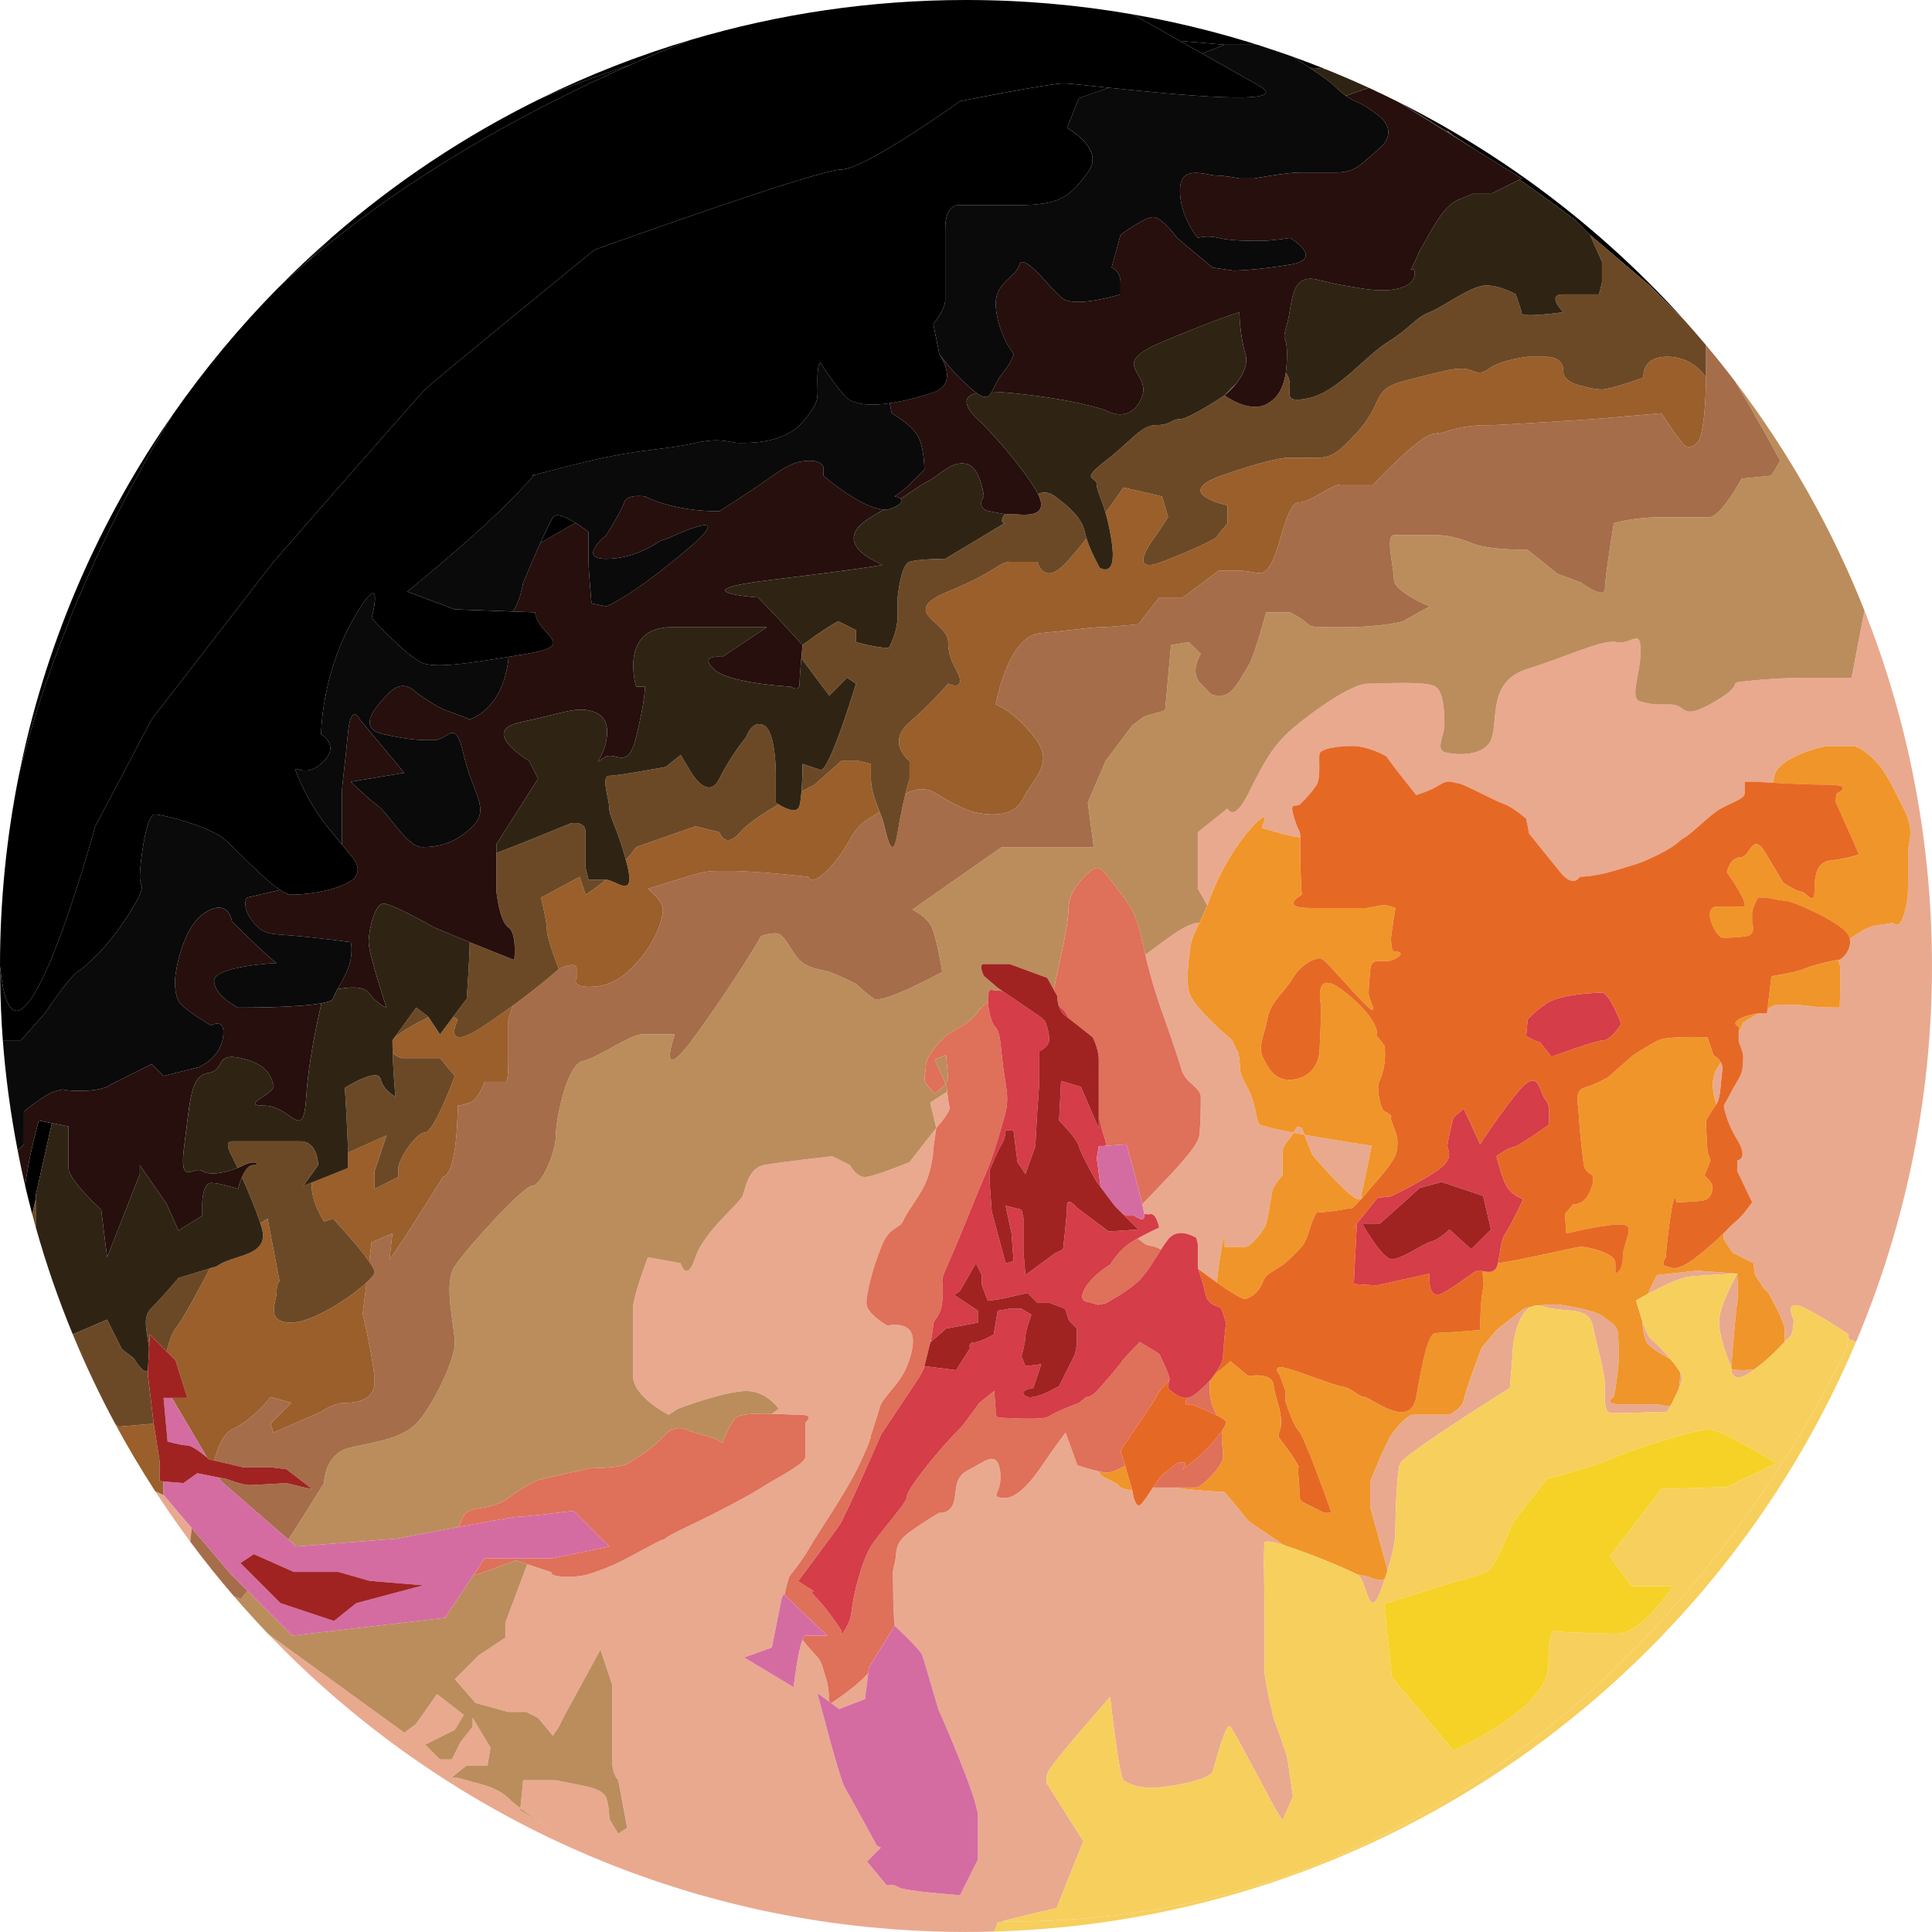 <?xml version="1.0" encoding="utf-8"?>
<!-- Generator: Adobe Illustrator 12.0.0, SVG Export Plug-In . SVG Version: 6.00 Build 51448)  -->
<!DOCTYPE svg PUBLIC "-//W3C//DTD SVG 1.1//EN" "http://www.w3.org/Graphics/SVG/1.1/DTD/svg11.dtd">
<svg  version="1.1" xmlns="http://www.w3.org/2000/svg" xmlns:xlink="http://www.w3.org/1999/xlink" width="302.098" height="302.098" viewBox="0 0 302.098 302.098"
	 overflow="visible" enable-background="new 0 0 302.098 302.098" xml:space="preserve">
<g id="Layer_3">
</g>
<g id="Layer_2">
	<g>
		<path d="M25.927,66.409C14.874,82.715,6.93,101.298,2.935,121.306c4.39-18.113,12.875-37.779,22.86-54.454L25.927,66.409z"/>
		<path d="M301.643,139.262c0.005,0.063,0.012,0.127,0.017,0.191C301.654,139.39,301.647,139.326,301.643,139.262z"/>
		<path d="M301.243,134.957c0.038,0.354,0.076,0.708,0.111,1.063C301.319,135.665,301.281,135.312,301.243,134.957z"/>
		<path d="M44.785,258.388c-0.522-0.517-1.038-1.04-1.552-1.564C43.747,257.348,44.263,257.872,44.785,258.388z"/>
		<path d="M28.916,239.927c-1.495-2.052-2.94-4.142-4.333-6.269C25.976,235.786,27.42,237.875,28.916,239.927z"/>
		<path d="M27.057,64.779c-0.175,0.25-0.349,0.501-0.522,0.753c0.052-0.05,0.104-0.101,0.155-0.151
			C26.812,65.18,26.934,64.978,27.057,64.779z"/>
		<path d="M292.78,98.715c0.152,0.413,0.3,0.828,0.449,1.243C293.08,99.543,292.933,99.128,292.78,98.715z"/>
		<path d="M5.599,186.831l2.513-11.208l-2.048-0.409c0,0-1.394,5.111-1.859,8.364c-0.068,0.48-0.168,1.095-0.287,1.789
			c0.35,1.508,0.729,3.004,1.125,4.494l0.556-2.41V186.831z"/>
		<path d="M67.279,276.75c-0.477-0.318-0.952-0.639-1.424-0.964C66.327,276.112,66.802,276.432,67.279,276.75z"/>
		<path d="M24.26,233.168c0.065,0.1,0.131,0.198,0.196,0.297c-0.063-0.097-0.125-0.196-0.188-0.293L24.26,233.168z"/>
		<path d="M291.697,95.866c-0.05-0.128-0.101-0.257-0.151-0.385l-0.001,0.006C291.595,95.614,291.647,95.739,291.697,95.866z"/>
		<path d="M86.456,80.88c-0.361,0.542-1.143,2.206-1.964,4.038l5.487-3.164C88.608,80.896,86.968,80.112,86.456,80.88z"/>
		<path d="M50.349,263.623c-0.509-0.456-1.016-0.913-1.519-1.375C49.333,262.709,49.839,263.167,50.349,263.623z"/>
		<path d="M48.209,261.669c-1.092-1.017-2.17-2.046-3.231-3.094C46.039,259.624,47.117,260.653,48.209,261.669z"/>
		<path d="M301.877,142.899c0.019,0.34,0.033,0.682,0.049,1.023C301.91,143.581,301.896,143.24,301.877,142.899z"/>
		<path d="M302.024,146.507c0.01,0.345,0.021,0.69,0.028,1.036C302.045,147.197,302.034,146.852,302.024,146.507z"/>
		<path d="M51.947,37.056c-2.943,2.562-5.782,5.238-8.519,8.017c1.397-1.314,2.836-2.606,4.31-3.876
			C48.996,39.864,50.375,38.495,51.947,37.056z"/>
		<path d="M295.064,105.386c0.096,0.301,0.195,0.6,0.289,0.901C295.26,105.986,295.16,105.687,295.064,105.386z"/>
		<path d="M226.235,20.542l0.094-0.073l0.92,0.712c1.199,0.761,2.365,1.516,3.493,2.256l7.205,4.467l-0.351,0.175
			c5.301,3.698,8.715,6.331,8.715,6.331l2.323,2.323l9.294,7.9l5.524,5.524c-12.587-14.013-27.754-25.656-44.756-34.188l0.758,0.47
			C221.78,17.788,224.053,19.171,226.235,20.542z"/>
		<path d="M297.152,112.597c0.104,0.399,0.209,0.799,0.312,1.2C297.361,113.396,297.257,112.996,297.152,112.597z"/>
		<path d="M296.252,109.309c0.111,0.388,0.218,0.778,0.326,1.167C296.47,110.086,296.363,109.697,296.252,109.309z"/>
		<path d="M298.094,116.377c0.052,0.223,0.107,0.443,0.159,0.666C298.201,116.821,298.146,116.6,298.094,116.377z"/>
		<path d="M293.903,101.87c0.146,0.425,0.292,0.851,0.435,1.278C294.195,102.721,294.049,102.295,293.903,101.87z"/>
		<path d="M298.947,120.23c0.075,0.364,0.146,0.729,0.219,1.093C299.093,120.958,299.022,120.594,298.947,120.23z"/>
		<path d="M108.117,6.2c-8.217,2.432-16.141,5.542-23.709,9.269c4.511-1.955,9.408-3.76,14.26-5.374
			C101.888,8.683,105.05,7.384,108.117,6.2z"/>
		<path d="M300.298,127.689c0.022,0.14,0.047,0.279,0.068,0.419C300.345,127.968,300.32,127.829,300.298,127.689z"/>
		<path d="M207.362,10.856c-1.691-0.68-3.396-1.332-5.117-1.951l2.562,1.708C205.611,10.612,206.463,10.689,207.362,10.856z"/>
		<path d="M300.832,131.439c0.045,0.347,0.086,0.695,0.129,1.043C300.918,132.134,300.877,131.786,300.832,131.439z"/>
		<path d="M299.609,123.64c0.068,0.374,0.138,0.748,0.204,1.123C299.747,124.387,299.678,124.014,299.609,123.64z"/>
		<path d="M191.478,6.993h5.111l4.242,1.414c-7.63-2.663-15.537-4.734-23.669-6.151l7.33,4.143
			C188.769,6.762,191.478,6.993,191.478,6.993z"/>
		<path d="M70.293,278.712c-0.576-0.365-1.148-0.736-1.719-1.108C69.145,277.976,69.717,278.347,70.293,278.712z"/>
		<path d="M128.195,300.379c-0.23-0.035-0.458-0.075-0.688-0.111C127.737,300.304,127.965,300.344,128.195,300.379z"/>
		<path d="M76.452,282.415c-0.453-0.257-0.903-0.518-1.352-0.78C75.549,281.897,75.999,282.158,76.452,282.415z"/>
		<path d="M113.876,297.484c-0.369-0.094-0.738-0.188-1.106-0.284C113.138,297.296,113.507,297.39,113.876,297.484z"/>
		<path d="M110.327,296.539c-0.268-0.075-0.538-0.146-0.805-0.223C109.789,296.392,110.059,296.463,110.327,296.539z"/>
		<path d="M124.822,299.824c-0.357-0.063-0.713-0.127-1.07-0.191C124.108,299.697,124.465,299.76,124.822,299.824z"/>
		<path d="M121.239,299.151c-0.285-0.058-0.571-0.111-0.855-0.17C120.667,299.04,120.954,299.093,121.239,299.151z"/>
		<path d="M117.164,298.28c-0.292-0.067-0.583-0.139-0.875-0.207C116.581,298.141,116.872,298.212,117.164,298.28z"/>
		<path d="M106.443,295.4c-0.344-0.105-0.685-0.216-1.027-0.325C105.759,295.184,106.1,295.294,106.443,295.4z"/>
		<path d="M89.521,289.033c-0.434-0.194-0.867-0.39-1.299-0.588C88.654,288.643,89.087,288.838,89.521,289.033z"/>
		<path d="M86.057,287.433c-0.422-0.2-0.842-0.406-1.262-0.611C85.214,287.027,85.634,287.233,86.057,287.433z"/>
		<path d="M92.984,290.527c-0.401-0.167-0.802-0.334-1.202-0.505C92.182,290.193,92.583,290.36,92.984,290.527z"/>
		<path d="M83.108,285.984c-0.422-0.213-0.845-0.426-1.265-0.643C82.263,285.558,82.686,285.771,83.108,285.984z"/>
		<path d="M99.744,293.155c-0.254-0.092-0.511-0.18-0.765-0.273C99.233,292.975,99.49,293.063,99.744,293.155z"/>
		<path d="M79.683,284.202c-0.526-0.283-1.05-0.571-1.573-0.859C78.633,283.63,79.157,283.918,79.683,284.202z"/>
		<path d="M103.251,294.373c-0.383-0.128-0.766-0.256-1.148-0.387C102.485,294.117,102.868,294.245,103.251,294.373z"/>
		<path d="M96.064,291.773c-0.386-0.15-0.769-0.306-1.153-0.459C95.295,291.467,95.678,291.623,96.064,291.773z"/>
		<path d="M58.568,270.476c-0.496-0.385-0.991-0.772-1.482-1.164C57.578,269.704,58.072,270.091,58.568,270.476z"/>
		<path d="M61.34,272.577c-0.59-0.438-1.175-0.879-1.759-1.324C60.165,271.698,60.75,272.139,61.34,272.577z"/>
		<path d="M64.662,274.961c-0.476-0.333-0.954-0.664-1.426-1.003C63.708,274.297,64.186,274.628,64.662,274.961z"/>
		<path d="M52.668,265.663c-0.516-0.444-1.027-0.895-1.537-1.345C51.642,264.768,52.152,265.218,52.668,265.663z"/>
		<path d="M56.169,268.574c-1.096-0.886-2.182-1.785-3.252-2.702C53.987,266.788,55.073,267.688,56.169,268.574z"/>
		<path d="M42.003,255.565c0.214,0.223,0.432,0.44,0.647,0.662c-0.204-0.21-0.405-0.423-0.607-0.634L42.003,255.565z"/>
		<path d="M147.549,302.054c-0.34-0.008-0.68-0.019-1.02-0.029C146.869,302.036,147.208,302.046,147.549,302.054z"/>
		<path d="M73.656,280.781c-0.447-0.268-0.895-0.533-1.339-0.805C72.761,280.248,73.209,280.513,73.656,280.781z"/>
		<path d="M132.445,300.958c-0.304-0.037-0.609-0.072-0.913-0.112C131.836,300.885,132.141,300.92,132.445,300.958z"/>
		<path d="M29.194,240.308c0.186,0.254,0.368,0.51,0.556,0.763l0.001-0.016C29.565,240.806,29.377,240.559,29.194,240.308z"/>
		<path d="M139.5,301.663c-0.14-0.011-0.279-0.024-0.419-0.036C139.22,301.638,139.36,301.652,139.5,301.663z"/>
		<path d="M136.059,301.359c-0.349-0.034-0.697-0.071-1.046-0.108C135.362,301.288,135.71,301.325,136.059,301.359z"/>
		<path d="M143.906,301.925c-0.322-0.016-0.645-0.027-0.967-0.045C143.261,301.898,143.584,301.91,143.906,301.925z"/>
		<path fill="#E9A98F" d="M212.621,187.528c0.124-0.05,0.217-0.087,0.292-0.118c0.047-0.051,0.094-0.102,0.14-0.152
			c-0.121-0.032-0.306-0.108-0.199-0.427c0.231-0.697,1.626-7.667,1.626-7.667s-4.688-0.697-9.235-1.496
			c-0.426-0.074-0.851-0.15-1.271-0.227l1.212,3.116C205.186,180.557,211.459,187.993,212.621,187.528z"/>
		<path fill="#E9A98F" d="M216.105,248.17c0.163-0.469,0.309-0.903,0.447-1.321c-0.804,0.562-2.537-0.305-2.537-0.305
			s-0.737-0.135-1.918-0.401c0.12,0.065,0.224,0.124,0.291,0.169C213.782,247.241,214.016,254.211,216.105,248.17z"/>
		<path fill="#E9A98F" d="M185.204,168.243c0.696,1.162,2.556,2.092,2.556,3.253c0,1.162,0,3.95-0.232,6.041
			c-0.225,2.019-5.426,7.065-8.922,10.758c0.151,0.662,0.26,1.197,0.303,1.532c0.433,0.054,0.773,0.069,0.951,0.024
			c0.93-0.232,1.395,2.092,1.395,2.092s-1.727,0.784-3.374,1.709c0.335,0.251,0.65,0.446,0.818,0.614
			c0.697,0.697,2.091,0.465,2.788,1.161c0.004,0.005,0.012,0.011,0.017,0.016c0.375-0.579,0.753-1.138,1.146-1.642
			c1.626-2.091,4.414-0.232,4.414-0.232l0.232,0.93c0,0,0,2.788,0,3.485c0,0.126,0.023,0.269,0.064,0.431
			c0.876,0.656,1.897,1.41,2.901,2.118c0.117-1.09,0.266-2.358,0.52-3.943c0.93-5.809,0.697-1.626,0.697-1.626s2.323,0,3.253,0
			c0.929,0,2.556-2.324,3.021-3.021c0.465-0.697,0.929-4.415,1.161-5.577c0.232-1.161,1.627-2.556,1.627-2.556s0-2.788,0-3.718
			c0-0.929,1.161-2.091,1.161-2.091l0.552-0.881c-2.925-0.563-5.264-1.107-5.431-1.442c-0.465-0.93-0.465-3.253-1.858-5.809
			c-1.395-2.556-0.93-2.324-1.162-4.183s-0.465-1.394-0.465-1.394s-0.232-1.162-0.93-1.859c-0.696-0.697-1.394-1.162-2.323-2.091
			c-0.93-0.93-3.718-3.485-4.183-5.344c-0.464-1.859,0-5.112,0.232-6.971c0.134-1.069,0.729-2.293,1.432-3.757
			c-2.021,0.026-4.824,2.348-8.478,5.022c0.536,2.283,1.273,5.139,2.632,8.958C185.437,168.708,184.507,167.082,185.204,168.243z"/>
		<path fill="#E9A98F" d="M203.56,176.375l-0.697-0.232l-0.61,0.978c0.556,0.106,1.134,0.214,1.722,0.32L203.56,176.375z"/>
		<path fill="#E9A98F" d="M268.385,172.658c0.697-0.93,0.697-3.95,0.929-5.344c0.074-0.443-0.04-0.839-0.229-1.173
			c-0.135,0.217-0.286,0.449-0.467,0.708C266.99,169.172,268.385,172.658,268.385,172.658z"/>
		<path fill="#E9A98F" d="M274.193,214.248c0.059-0.044,0.111-0.086,0.168-0.129c-0.613,0.081-1.227,0.129-1.795,0.129
			c-1.208,0-1.686-0.104-1.857-0.213C270.748,214.739,271.127,216.547,274.193,214.248z"/>
		<path fill="#E9A98F" d="M258.161,209.369c-0.416-0.313-0.927-1.561-1.363-2.84c0.057,1.112,0.215,2.402,0.666,3.305
			c0.43,0.858,2.36,1.895,3.778,2.726C260.068,211.164,258.667,209.749,258.161,209.369z"/>
		<path fill="#E9A98F" d="M262.771,214.665c-0.042,0.675-0.124,1.597-0.255,2.464c0.305-0.719,0.524-1.362,0.524-1.719
			C263.04,215.228,262.937,214.967,262.771,214.665z"/>
		<path fill="#E9A98F" d="M271.638,199.145l-6.274-0.465l-6.272,0.697c0,0-0.777,1.478-1.433,2.948
			c1.973-1.05,5.039-2.565,6.544-2.716C266.525,199.377,271.638,199.145,271.638,199.145z"/>
		<path fill="#E9A98F" d="M270.708,213.783c0,0,0.697-8.829,0.93-9.99c0.231-1.162,0-4.647,0-4.647s-2.324,4.183-2.789,6.738
			C268.385,208.439,270.708,213.783,270.708,213.783z"/>
		<path fill="#E9A98F" d="M148.493,173.123c-0.145-0.437-0.291-1.601-0.379-2.411c-1.396,0.842-2.642,1.714-2.642,1.714l0.929,3.95
			C146.401,176.375,148.725,173.819,148.493,173.123z"/>
		<path fill="#E9A98F" d="M218.895,228.886c0.465-1.395,17.193-11.851,17.193-11.851s0.465-5.111,0.465-6.041
			c0-0.771,0.644-5.714,2.995-6.695c-0.639,0.126-1.146,0.273-1.369,0.422c-0.696,0.465-4.182,3.253-4.182,3.253l-2.324,2.788
			c0,0-2.555,6.738-2.787,8.133c-0.233,1.394-2.323,2.323-2.323,2.323s-4.647,0-5.577,0c-0.929,0-2.556,1.858-3.485,3.253
			c-0.929,1.395-3.253,7.202-3.253,7.202v3.95c0,0,1.627,5.809,2.556,9.294c0.074,0.277,0.116,0.518,0.135,0.73
			c1.254-4.023,1.26-5.437,1.26-7.004C218.197,236.786,218.43,230.28,218.895,228.886z"/>
		<path fill="#E9A98F" d="M135.249,265.674l0.502-4.019c-0.951,1.005-2.344,2.353-5.772,4.664l1.243,0.903L135.249,265.674z"/>
		<path fill="#E9A98F" d="M249.1,207.509c0.697,3.485,1.858,6.971,1.858,9.294s-0.232,4.183,1.162,4.183s8.597-0.232,8.597-0.232
			s0.217-0.392,0.517-0.963c-0.717,0.188-1.623-0.199-2.143-0.199c-0.697,0-2.556,0-5.576,0s-1.162-1.161-1.162-1.161
			s0.465-2.091,0.697-4.88c0.231-2.788,0-3.021,0-4.646s-1.162-2.091-2.324-3.021c-1.161-0.93-5.111-1.626-6.737-1.858
			c-0.854-0.122-2.218-0.052-3.423,0.109c0.202,0.015,0.413,0.053,0.634,0.123C244.917,205.418,248.402,204.025,249.1,207.509z"/>
		<path fill="#E9A98F" d="M151.476,301.491c1.405-0.281,2.981-0.563,4.521-0.844c0.051-0.18,0.095-0.362,0.126-0.55v0.465v-0.465
			c-0.031,0.188-0.075,0.37-0.126,0.55c0.361-0.065,0.721-0.132,1.076-0.198c-0.072,0-0.144,0.001-0.216,0
			c-0.697-0.007,8.364-2.091,8.364-2.091l4.183-10.456l-5.576-8.829c0,0-0.465-0.465,0-1.858c0.465-1.395,9.758-11.851,9.758-11.851
			s1.395,12.547,2.092,13.012s1.858,1.162,4.414,1.162c2.557,0,9.062-1.162,9.526-2.556c0.465-1.395,2.092-7.899,2.788-6.971
			c0.697,0.93,6.971,12.779,6.971,12.779l1.162,1.858l1.626-3.718c0,0-0.697-5.344-0.929-6.272c-0.232-0.93-2.092-6.041-2.092-6.041
			s-1.394-5.81-1.394-7.203c0-1.395,0-3.95,0-7.668c0-3.717-0.232-11.385,0-12.547c0.071-0.356,1.348-0.099,3.12,0.454
			c-0.57-0.367-1.144-0.747-1.727-1.15c-3.021-2.092-3.718-2.324-4.414-3.253c-0.697-0.93-3.253-3.95-3.253-3.95
			s-4.874-0.232-7.815-0.697c-1.5,0-2.991,0-3.338,0l-0.087,0.052c-0.942,1.417-1.828,2.872-2.236,2.736
			c-0.694-0.231-0.927-2.305-0.93-2.321c-0.933-0.147-1.872-0.371-2.091-0.699c-0.465-0.697-3.021-1.394-3.021-2.091
			c0-0.056,0-0.113,0-0.17c-1.476-0.323-3.485-0.992-3.485-0.992l-1.858-5.111c0,0-2.092,2.788-3.485,4.88
			c-1.395,2.091-3.95,5.576-6.273,5.344s0-0.697-0.465-4.183s-2.556-1.395-4.879-0.232c-2.324,1.162-1.859,2.788-2.324,4.879
			c-0.465,2.092-2.323,1.859-2.323,1.859s-2.091,1.161-4.647,3.021c-2.556,1.858-1.858,3.021-2.323,4.88
			c-0.465,1.858-0.232,1.161-0.232,4.414s0.232,5.344,0.232,5.344s4.027,3.718,4.337,4.647c0.31,0.929,2.479,8.364,2.479,8.364
			s6.195,13.941,6.195,16.729c0,2.789,0,6.816,0,6.816l-2.788,5.576c0,0-8.674-0.62-9.604-1.239c-0.93-0.62-1.859-0.311-1.859-0.311
			l-3.098-3.718l2.168-2.168l-0.619-0.31c0,0-4.027-7.435-4.957-8.984c-0.929-1.548-4.337-14.87-4.337-14.87l1.851,1.347
			c-0.022-0.79-0.11-2.476-0.457-3.515c-0.465-1.395-0.697-2.789-1.394-3.485c-0.569-0.57-1.6-1.756-2.339-2.68
			c-0.744,1.914-1.378,7.403-1.378,7.403l-7.745-4.646l4.338-1.55l1.549-7.744l0.31-0.62l0.124,0.118
			c0.284-1.318,0.729-2.828,0.729-2.828s2.091-2.556,3.253-4.647c1.162-2.091,5.576-8.364,7.667-12.779
			c2.091-4.414,1.858-4.646,1.858-4.646s0.93-2.788,1.395-4.415c0.464-1.626,3.021-3.485,4.182-6.273s1.394-5.111,0.232-6.041
			c-1.162-0.929-3.253-0.464-3.253-0.464s-3.253-1.859-3.253-3.485c0-1.627,0.929-5.345,2.324-8.829
			c1.394-3.485,2.788-2.557,3.485-4.183c0.697-1.627,2.788-3.95,3.718-6.506c0.929-2.556,0.929-4.646,0.929-4.646l0.464-3.253
			l-4.182,5.344c0,0-5.576,2.323-6.97,2.323s-2.324-1.858-2.324-1.858l-2.788-1.395c0,0-8.364,0.93-10.688,1.395
			c-2.323,0.465-2.788,3.253-3.252,4.646c-0.465,1.395-6.042,5.576-7.436,9.759s-2.323,0.93-2.323,0.93l-5.112-0.93
			c0,0-2.324,6.041-2.324,7.899c0,1.859,0,7.436,0,10.688s5.577,6.041,5.577,6.041l1.394-0.93c0,0,7.435-2.788,10.688-2.788
			s5.112,2.788,5.112,2.788s-0.426,0.305-1.074,0.776c1.684,0.047,3.326,0.153,4.327,0.153c2.556,0,0.929,1.162,0.929,1.162
			s0,4.182,0,5.344s-3.95,3.021-6.506,4.646c-2.556,1.627-6.97,3.95-11.85,6.273c-4.879,2.324-3.021,1.859-3.95,2.091
			c-0.93,0.233-5.809,3.254-8.83,4.415c-3.021,1.162-3.717,1.395-6.273,1.395c-2.556,0-2.324-0.697-2.324-0.697l-3.77-1.257
			l-3.433,9.156v2.324l-4.182,2.788l-3.718,3.718l3.252,3.717l5.112,1.395h2.789l1.859,0.93l2.323,2.788l0.93-1.395l0.929-1.858
			l5.576-10.224l1.859,5.576c0,0,0,10.224,0,12.082c0,1.859,0.929,2.788,0.929,2.788l1.394,7.436l-1.394,0.93l-1.394-2.324
			c0,0,0-1.858-0.465-3.252c-0.464-1.395-3.252-1.859-3.252-1.859l-4.647-0.93h-5.111l-0.438,4.381
			c2.22,1.696,5.085,3.52,5.085,3.52l-5.112-3.253l0.027-0.267c-0.746-0.57-1.418-1.126-1.886-1.592
			c-1.859-1.859-5.112-2.324-6.505-2.789c-1.395-0.465-2.324-0.465-2.324-0.465l2.324-1.858h3.252l0.465-2.788l-2.788-4.646v1.394
			l-1.859,2.323l-1.394,2.789h-1.858l-2.324-2.324l4.647-2.323l1.394-2.323l-4.183-3.253l-3.253,4.646l-1.858,1.395l-21.179-15.348
			c0.203,0.211,0.404,0.424,0.607,0.634c0.194,0.2,0.388,0.399,0.583,0.597c0.515,0.524,1.03,1.048,1.552,1.564
			c0.064,0.063,0.128,0.125,0.193,0.188c1.061,1.048,2.14,2.077,3.231,3.094c0.208,0.192,0.413,0.386,0.621,0.578
			c0.503,0.462,1.009,0.919,1.519,1.375c0.26,0.233,0.521,0.465,0.783,0.695c0.51,0.45,1.021,0.9,1.537,1.345
			c0.083,0.07,0.166,0.139,0.249,0.209c1.07,0.917,2.156,1.816,3.252,2.702c0.305,0.247,0.61,0.494,0.917,0.738
			c0.492,0.392,0.986,0.779,1.482,1.164c0.336,0.261,0.675,0.519,1.013,0.776c0.583,0.445,1.168,0.887,1.759,1.324
			c0.629,0.465,1.259,0.928,1.896,1.382c0.473,0.339,0.95,0.67,1.426,1.003c0.396,0.276,0.793,0.553,1.192,0.825
			c0.473,0.325,0.948,0.646,1.424,0.964c0.43,0.287,0.862,0.57,1.295,0.854c0.571,0.372,1.144,0.743,1.719,1.108
			c0.671,0.426,1.345,0.848,2.024,1.264c0.444,0.271,0.892,0.537,1.339,0.805c0.479,0.287,0.96,0.572,1.443,0.854
			c0.449,0.263,0.899,0.523,1.352,0.78c0.55,0.313,1.104,0.621,1.658,0.928c0.523,0.288,1.047,0.576,1.573,0.859
			c0.717,0.385,1.437,0.767,2.16,1.14c0.42,0.217,0.843,0.43,1.265,0.643c0.56,0.282,1.122,0.562,1.686,0.838
			c0.42,0.205,0.84,0.411,1.262,0.611c0.718,0.344,1.441,0.68,2.166,1.012c0.432,0.198,0.865,0.394,1.299,0.588
			c0.751,0.335,1.504,0.665,2.261,0.989c0.4,0.171,0.801,0.338,1.202,0.505c0.64,0.267,1.282,0.529,1.926,0.787
			c0.384,0.153,0.768,0.309,1.153,0.459c0.967,0.379,1.938,0.75,2.915,1.108c0.254,0.094,0.511,0.182,0.765,0.273
			c0.783,0.283,1.57,0.561,2.359,0.831c0.382,0.131,0.765,0.259,1.148,0.387c0.72,0.239,1.441,0.474,2.166,0.702
			c0.342,0.109,0.683,0.22,1.027,0.325c1.021,0.316,2.047,0.622,3.078,0.916c0.268,0.076,0.537,0.147,0.805,0.223
			c0.812,0.227,1.626,0.448,2.443,0.661c0.368,0.097,0.737,0.19,1.106,0.284c0.802,0.202,1.606,0.398,2.413,0.589
			c0.292,0.068,0.583,0.14,0.875,0.207c1.069,0.245,2.142,0.479,3.219,0.701c0.284,0.059,0.57,0.112,0.855,0.17
			c0.835,0.167,1.673,0.328,2.513,0.481c0.357,0.064,0.713,0.128,1.07,0.191c0.893,0.156,1.788,0.304,2.685,0.444
			c0.23,0.036,0.458,0.076,0.688,0.111c1.108,0.167,2.222,0.323,3.338,0.466c0.304,0.04,0.608,0.075,0.913,0.112
			c0.854,0.105,1.71,0.203,2.568,0.293c0.349,0.037,0.697,0.074,1.046,0.108c1.004,0.099,2.011,0.189,3.021,0.268
			c0.14,0.012,0.279,0.025,0.419,0.036c1.143,0.086,2.29,0.156,3.44,0.218c0.322,0.018,0.645,0.029,0.967,0.045
			c0.873,0.041,1.747,0.074,2.623,0.1c0.34,0.011,0.679,0.021,1.02,0.029c1.164,0.026,2.33,0.044,3.5,0.044
			c1.455,0,2.904-0.025,4.35-0.066c0.254-0.439,0.46-0.898,0.599-1.385C154.457,300.928,152.881,301.209,151.476,301.491z"/>
		<path fill="#F6CF5D" d="M288.982,209.321l-0.151,1.209c0,0-39.438,90.705-131.758,89.919c-0.355,0.066-0.715,0.133-1.076,0.198
			c-0.139,0.486-0.345,0.945-0.599,1.385c60.704-1.717,112.437-39.251,134.83-92.213
			C289.833,209.639,289.416,209.477,288.982,209.321z"/>
		<path fill="#E9A98F" d="M302.053,147.543c-0.008-0.346-0.019-0.691-0.028-1.036c-0.026-0.863-0.059-1.725-0.099-2.584
			c-0.016-0.341-0.03-0.683-0.049-1.023c-0.062-1.152-0.132-2.301-0.218-3.446c-0.005-0.064-0.012-0.128-0.017-0.191
			c-0.084-1.084-0.182-2.165-0.288-3.242c-0.035-0.355-0.073-0.708-0.111-1.063c-0.087-0.828-0.182-1.652-0.282-2.475
			c-0.043-0.348-0.084-0.696-0.129-1.043c-0.145-1.114-0.298-2.225-0.466-3.331c-0.021-0.14-0.046-0.279-0.068-0.419
			c-0.151-0.979-0.314-1.954-0.484-2.927c-0.066-0.375-0.136-0.749-0.204-1.123c-0.142-0.774-0.29-1.546-0.443-2.316
			c-0.073-0.365-0.144-0.729-0.219-1.093c-0.222-1.066-0.451-2.129-0.694-3.187c-0.052-0.223-0.107-0.443-0.159-0.666
			c-0.203-0.863-0.412-1.724-0.63-2.581c-0.103-0.401-0.207-0.8-0.312-1.2c-0.187-0.709-0.378-1.416-0.574-2.121
			c-0.108-0.39-0.215-0.779-0.326-1.167c-0.29-1.011-0.589-2.019-0.898-3.021c-0.094-0.302-0.193-0.601-0.289-0.901
			c-0.237-0.749-0.479-1.495-0.727-2.238c-0.143-0.427-0.289-0.853-0.435-1.278c-0.22-0.639-0.445-1.277-0.674-1.912
			c-0.149-0.415-0.297-0.83-0.449-1.243c-0.353-0.954-0.712-1.904-1.083-2.849c-0.05-0.127-0.103-0.252-0.152-0.379l-2.017,10.486
			h-3.253c0,0-1.859,0-3.253,0c-1.395,0-4.647,0-9.294,0.465s0,0-5.576,3.253s-4.183,0.465-6.971,0.465s-2.788,0-4.646-0.465
			c-1.859-0.464,0-4.182,0-7.9c0-3.717-1.395-0.929-3.718-1.394c-2.323-0.464-7.9,2.324-13.941,4.182
			c-6.041,1.859-4.646,7.435-5.576,10.688c-0.93,3.253-6.041,2.788-7.435,2.323c-1.395-0.465,0-2.788,0-4.182
			c0-1.395,0-5.112-1.395-6.041c-1.394-0.93-8.365-0.465-10.688-0.465s-8.364,4.182-11.617,6.97
			c-3.253,2.789-4.646,5.577-6.971,10.223c-2.323,4.647-3.252,2.324-3.252,2.324l-4.647,3.718v8.829c0,0,0.785,1.256,1.484,2.607
			c0.128-0.318,0.254-0.644,0.374-0.98c1.162-3.253,3.718-8.132,6.738-11.385c3.021-3.252,1.395,0.232,1.395,0.232
			s4.107,1.32,6.027,1.512c-0.042-1.39-0.214-0.625-0.916-2.906c-0.93-3.021,0.232-1.626,0.93-2.323
			c0.697-0.697,1.858-1.859,2.556-3.021c0.697-1.162,0.232-4.182,0.465-4.879s2.556-1.162,5.111-1.162
			c2.557,0,5.344,1.626,5.344,1.626s0,0,0.465,0.697s4.183,5.344,4.183,5.344s2.323-0.697,3.718-1.626
			c1.395-0.93,2.091-0.232,2.788-0.232c0.696,0,5.809,2.788,7.202,3.253c1.395,0.464,3.486,2.323,3.486,2.323l0.464,2.323
			c0,0,2.788,3.485,4.88,6.042c2.091,2.556,3.021,0.697,3.021,0.697s2.323,0,5.344-0.929s3.718-0.929,6.97-2.556
			c3.254-1.626,3.021-2.091,3.95-2.556s3.486-3.021,5.112-4.182s4.415-1.859,4.415-2.789c0-0.929,0-1.858,0-1.858s0.696,0,1.394,0
			c0.282,0,1.442,0.076,3.031,0.167c0.063-0.355,0.135-0.721,0.222-1.097c0.697-3.021,7.667-4.646,8.364-4.646s3.253,0,3.95,0
			c0.696,0,2.091,0.929,3.485,2.323c1.394,1.394,2.556,3.718,4.414,7.435c1.858,3.718,0.697,4.879,0.697,6.97
			c0,2.091,0,1.395,0,3.95s0,3.485-0.697,5.809c-0.697,2.324-1.626,1.162-1.626,1.162s-1.627,0.232-3.021,0.464
			c-0.954,0.159-2.56,1.188-3.776,2.045c0.362,1.61-1.157,3.24-1.768,3.293c0.063,0.275,0.139,0.521,0.2,0.703
			c0.231,0.696,0,6.738,0,6.738s-3.719,0-4.647-0.232c-0.93-0.232-5.344-0.232-5.344-0.232l-1.306,0.652l-0.089,0.741h-1.395
			l-2.323,1.395c0,0-0.21,0.627-0.697,1.459v1.562c0,0,0.697,1.626,0.697,2.323s0,2.092-0.464,3.021
			c-0.465,0.93-0.93,1.627-0.93,1.627l-1.627,3.021c0,0,0.233,2.323,2.092,5.344s0,3.253,0,3.253v1.626l2.323,4.88
			c0,0-1.395,2.091-2.556,3.021c-0.588,0.47-1.058,1.001-1.859,1.8c0,0.585,0,0.988,0,0.988l1.395,2.091l3.253,1.627l0.232,1.858
			l1.394,2.091l0.697,0.697c0,0,2.556,4.415,2.556,5.809c0,0.544,0,1.192-0.014,1.838c0.298-0.32,0.522-0.551,0.711-0.676
			c0.697-0.465,0.697-2.788,0.697-2.788s-1.859-3.718,2.091-1.627c3.95,2.092,6.506,3.95,6.506,3.95l-0.081,0.649
			c0.434,0.156,0.851,0.318,1.246,0.498c7.638-18.065,11.869-37.923,11.869-58.77C302.098,149.877,302.08,148.709,302.053,147.543z"
			/>
		<path fill="#E9A98F" d="M29.974,238.932l-4.369-5.14l-1.336-0.62c0.063,0.097,0.125,0.196,0.188,0.293
			c0.042,0.064,0.085,0.128,0.127,0.193c1.392,2.127,2.837,4.217,4.333,6.269c0.093,0.127,0.186,0.254,0.279,0.381
			c0.183,0.251,0.371,0.498,0.557,0.747L29.974,238.932z"/>
		<path fill="#BB8D5C" d="M63.221,270.941l1.858-1.395l3.253-4.646l4.183,3.253l-1.394,2.323l-4.647,2.323l2.324,2.324h1.858
			l1.394-2.789l1.859-2.323v-1.394l2.788,4.646l-0.465,2.788H72.98l-2.324,1.858c0,0,0.929,0,2.324,0.465
			c1.394,0.465,4.646,0.93,6.505,2.789c0.467,0.466,1.14,1.021,1.886,1.592l0.438-4.381h5.111l4.647,0.93
			c0,0,2.788,0.465,3.252,1.859c0.465,1.394,0.465,3.252,0.465,3.252l1.394,2.324l1.394-0.93l-1.394-7.436
			c0,0-0.929-0.929-0.929-2.788c0-1.858,0-12.082,0-12.082l-1.859-5.576l-5.576,10.224l-0.929,1.858l-0.93,1.395l-2.323-2.788
			l-1.859-0.93h-2.789l-5.112-1.395l-3.252-3.717l3.718-3.718l4.182-2.788v-2.324l3.433-9.156l-1.807-0.602l-6.273,2.323
			l-0.213-0.224l-4.588,6.884l-23.854,2.788l-7.008-7.007c-0.633,0.773-1.047,1.276-1.047,1.276l-1.088-0.436
			c1.757,2.038,3.566,4.029,5.428,5.971l0.04,0.028L63.221,270.941z"/>
		<path fill="#BB8D5C" d="M278.375,72.051l-1.394,2.323l-4.647,0.464c0,0-3.252,6.042-5.111,6.042s-2.323,0-2.323,0h-5.577
			c0,0-3.717,0-6.97,0.929c0,0-1.395,8.364-1.395,10.224c0,1.859-3.718-0.93-3.718-0.93l-3.717-1.394l-4.647-3.718
			c0,0-6.041,0-8.364-0.929s-4.183-1.394-6.041-1.394c-1.859,0-5.111,0-6.506,0c-1.394,0,0,5.112,0,6.971
			c0,1.858,5.577,4.182,5.577,4.182l-4.183,2.323c0,0-2.788,0.93-9.759,0.93s-3.253,0-7.9-2.324h-3.717c0,0-1.859,6.971-2.789,8.365
			c-0.929,1.394-2.323,4.646-4.182,4.646c-1.859,0-1.395,0-3.253-1.858c-1.859-1.859,0-4.647,0-4.647l-1.859-1.859l-2.788,0.465
			l-0.929,10.223l-3.253,0.929l-1.859,1.395l-4.182,5.576l-2.788,6.506l0.929,6.97c0,0-4.646,0-13.011,0c-0.523,0-0.986,0-1.395,0
			l-13.941,9.759c0,0,1.859,0.929,2.788,2.323s1.859,7.436,1.859,7.436s-9.294,5.111-10.688,4.182s-2.788-2.323-2.788-2.323
			s-2.788-1.395-4.182-1.858c-1.394-0.466-3.253-0.466-4.647-1.859c-1.394-1.394-2.324-4.183-3.718-4.183s-2.323,0.465-2.323,0.465
			s-2.788,5.111-9.759,14.87s-3.718,0.465-3.718,0.465s-3.253,0-5.111,0c-1.859,0-6.97,3.718-9.294,4.183s-4.183,8.829-4.183,11.617
			s-2.323,7.9-3.717,7.9s-10.223,9.758-12.082,12.547c-1.859,2.788,0,9.294,0,12.081c0,2.789-3.718,10.224-6.042,12.547
			c-2.323,2.324-6.041,2.789-10.223,3.718c-4.182,0.93-4.182,5.577-4.182,5.577s-4.647,7.435-5.576,8.828
			c-0.001,0.002-0.002,0.004-0.003,0.006l1.243,1.078l15.8-1.238c0,0,4.75-0.917,9.496-1.8c0.245-0.49,0.604-1.209,0.882-1.763
			c0.465-0.93,2.324-1.162,2.324-1.162s2.788-0.232,4.646-1.626c1.859-1.395,3.95-2.557,4.647-2.788
			c0.697-0.232,8.132-1.859,8.132-1.859s4.647,0,5.809-0.696c1.162-0.697,3.95-2.324,5.809-4.415c1.858-2.091,3.95-0.697,3.95-0.697
			l3.95,1.162l1.162,0.696c0,0,0.929-2.323,1.858-3.717c0.565-0.85,3.281-0.923,5.897-0.851c0.648-0.472,1.074-0.776,1.074-0.776
			s-1.859-2.788-5.112-2.788s-10.688,2.788-10.688,2.788l-1.394,0.93c0,0-5.577-2.788-5.577-6.041s0-8.829,0-10.688
			c0-1.858,2.324-7.899,2.324-7.899l5.112,0.93c0,0,0.929,3.253,2.323-0.93s6.971-8.364,7.436-9.759
			c0.464-1.394,0.929-4.182,3.252-4.646c2.324-0.465,10.688-1.395,10.688-1.395l2.788,1.395c0,0,0.93,1.858,2.324,1.858
			s6.97-2.323,6.97-2.323l4.182-5.344l-0.929-3.95c0,0,1.246-0.872,2.642-1.714c-0.053-0.484-0.085-0.842-0.085-0.842l-0.179-0.403
			c-0.608,0.729-1.68,1.564-1.68,1.564s-0.929-0.929-1.394-1.626s0-1.627,0-2.788c0-1.162,1.859-3.718,3.485-4.88
			c1.626-1.161,3.021-1.394,4.646-3.485c0.698-0.897,1.14-1.364,1.581-1.608c-0.059-1.15,0.111-2.01,0.511-1.876
			c0.271,0.09,0.857,0.11,1.729,0.183l-0.723-0.492l-2.169-1.859c0,0-0.93-1.858,0-1.858s4.027,0,4.027,0l5.886,2.168l1.018,1.83
			c0.533-2.58,1.361-6.199,1.849-8.801c0.697-3.717,0.232-4.415,0.929-6.041c0.697-1.626,3.021-4.182,3.95-4.182
			s1.395,0.929,4.415,4.879c1.917,2.507,2.244,4.735,3.177,8.7c3.653-2.674,6.457-4.996,8.478-5.022
			c0.393-0.818,0.816-1.713,1.215-2.697c-0.699-1.351-1.484-2.607-1.484-2.607v-8.829l4.647-3.718c0,0,0.929,2.324,3.252-2.324
			c2.324-4.646,3.718-7.435,6.971-10.223c3.253-2.788,9.294-6.97,11.617-6.97s9.295-0.465,10.688,0.465
			c1.395,0.929,1.395,4.646,1.395,6.041c0,1.394-1.395,3.717,0,4.182c1.394,0.464,6.505,0.93,7.435-2.323
			c0.93-3.253-0.465-8.83,5.576-10.688c6.041-1.858,11.618-4.646,13.941-4.182c2.323,0.465,3.718-2.323,3.718,1.394
			c0,3.718-1.859,7.436,0,7.9c1.858,0.465,1.858,0.465,4.646,0.465s1.395,2.788,6.971-0.465s0.93-2.788,5.576-3.253
			s7.899-0.465,9.294-0.465c1.394,0,3.253,0,3.253,0h3.253l2.017-10.486l0.001-0.006c-5.104-12.893-11.936-24.911-20.202-35.78
			C274.635,65.103,278.375,72.051,278.375,72.051z"/>
		<path fill="#BB8D5C" d="M147.925,164.972l-1.756,0.715l1.68,3.779c0.241-0.289,0.412-0.562,0.412-0.759L147.925,164.972z"/>
		<path fill="#BB8D5C" d="M86.456,286.276c0,0-2.865-1.823-5.085-3.52l-0.027,0.267L86.456,286.276z"/>
		<path fill="#A66D4A" d="M265.363,69.263c-1.394,1.394-2.323,0-2.323,0l-1.394-1.859l-1.859-2.789l-10.688,0.93
			c0,0-14.406,0.929-15.8,0.929s-4.182,0-6.971,0.93c-2.787,0.929,0,0-2.323,0.464c-2.323,0.465-9.294,7.9-9.294,7.9
			s-3.717,0-5.111,0s-4.647,2.789-6.506,2.789s-2.788,6.505-4.183,9.293c-1.394,2.789-2.323,1.394-5.111,1.394s-3.253,0-3.253,0
			l-5.576,4.182h-3.718l-3.253,4.183c0,0-4.646,0.465-6.041,0.465s-4.183,0.464-9.294,0.929c-5.111,0.464-6.971,11.153-6.971,11.153
			s2.788,0.929,6.041,5.112c3.253,4.182,0,6.041-1.858,9.758s-7.899,1.859-7.899,1.859s-1.859-0.465-5.577-2.789
			c-1.691-1.057-3.286-0.765-4.83,0.04c-0.34,1.389-0.775,3.384-1.211,6.002c-0.93,5.576-1.859-0.465-2.324-1.859
			c-0.121-0.363-0.306-0.823-0.512-1.344c-0.45,0.322-0.898,0.623-1.347,0.879c-3.253,1.858-2.788,3.717-6.041,7.435
			c-3.253,3.717-3.717,1.858-3.717,1.858s-7.9-0.929-12.547-0.929s-3.253,0-12.547,2.788c0,0,2.324,1.859,2.324,3.253
			s-0.93,4.647-3.718,7.9s-5.112,4.183-7.9,4.183s-1.859-1.395-1.859-1.395s0,0,0-1.395c0-1.394-2.788,0-2.788,0
			s-2.731,2.457-7.142,5.695c-0.478,1.176-0.758,2.205-0.758,2.205s0,2.788,0,6.506s-0.464,3.253-0.464,3.253h-3.253
			c0,0-0.929,2.788-2.324,3.253c-1.394,0.465-1.859,0.465-1.859,0.465s0,10.688-2.323,11.152c0,0-4.647,7.436-5.576,8.829
			c-0.93,1.395-2.789,4.183-2.789,4.183l0.465-4.183l-3.253,1.395l-0.375,3.002c0.51,0.734,0.84,1.331,0.84,1.645
			c0,0.322-0.475,0.918-1.251,1.643l-0.608,4.863c0,0,1.859,7.9,1.859,10.688c0,2.789-2.788,3.254-4.647,3.254
			s-3.717,1.394-3.717,1.394l-7.436,3.253l-0.465-1.395l3.253-3.252l-3.253-0.93c0,0-2.323,3.253-6.041,5.111
			c-1.345,0.673-2.202,2.623-2.749,4.839l4.453,1.047h4.337l2.479,0.31l4.027,3.099l-1.549-0.311l-2.479-0.618
			c0,0-4.957,0.309-5.886,0.309c-0.929,0-3.408-0.929-3.408-0.929l-1.261-0.252l0.332,0.562l10.53,9.145
			c0.001-0.002,0.002-0.004,0.003-0.006c0.929-1.394,5.576-8.828,5.576-8.828s0-4.647,4.182-5.577
			c4.182-0.929,7.9-1.394,10.223-3.718c2.324-2.323,6.042-9.758,6.042-12.547c0-2.787-1.859-9.293,0-12.081
			c1.859-2.789,10.688-12.547,12.082-12.547s3.717-5.112,3.717-7.9s1.859-11.152,4.183-11.617s7.435-4.183,9.294-4.183
			c1.858,0,5.111,0,5.111,0s-3.253,9.294,3.718-0.465s9.759-14.87,9.759-14.87s0.929-0.465,2.323-0.465s2.324,2.789,3.718,4.183
			c1.394,1.394,3.253,1.394,4.647,1.859c1.394,0.464,4.182,1.858,4.182,1.858s1.394,1.394,2.788,2.323s10.688-4.182,10.688-4.182
			s-0.93-6.042-1.859-7.436s-2.788-2.323-2.788-2.323l13.941-9.759c0.408,0,0.871,0,1.395,0c8.364,0,13.011,0,13.011,0l-0.929-6.97
			l2.788-6.506l4.182-5.576l1.859-1.395l3.253-0.929l0.929-10.223l2.788-0.465l1.859,1.859c0,0-1.859,2.788,0,4.647
			c1.858,1.858,1.394,1.858,3.253,1.858c1.858,0,3.253-3.252,4.182-4.646c0.93-1.394,2.789-8.365,2.789-8.365h3.717
			c4.647,2.324,0.93,2.324,7.9,2.324s9.759-0.93,9.759-0.93l4.183-2.323c0,0-5.577-2.324-5.577-4.182c0-1.859-1.394-6.971,0-6.971
			c1.395,0,4.646,0,6.506,0c1.858,0,3.718,0.465,6.041,1.394s8.364,0.929,8.364,0.929l4.647,3.718l3.717,1.394
			c0,0,3.718,2.789,3.718,0.93c0-1.859,1.395-10.224,1.395-10.224c3.253-0.929,6.97-0.929,6.97-0.929h5.577c0,0,0.464,0,2.323,0
			s5.111-6.042,5.111-6.042l4.647-0.464l1.394-2.323c0,0-3.74-6.948-7.031-12.35c-1.482-1.95-3.012-3.862-4.585-5.736v5.074
			C266.759,59.039,266.759,67.868,265.363,69.263z"/>
		<path fill="#A66D4A" d="M37.663,250.03c0,0,0.414-0.503,1.047-1.276l-2.596-2.597l-6.141-7.225l-0.222,2.123l-0.001,0.016
			c2.174,2.924,4.45,5.767,6.825,8.523L37.663,250.03z"/>
		<path fill="#F09529" d="M282.093,151.513c-0.929,0.466-5.111,1.162-5.111,1.162l-0.608,5.067l1.306-0.652c0,0,4.414,0,5.344,0.232
			c0.929,0.232,4.647,0.232,4.647,0.232s0.231-6.042,0-6.738c-0.062-0.182-0.137-0.428-0.2-0.703
			c-0.011,0.001-0.023,0.006-0.033,0.006C286.74,150.12,283.022,151.049,282.093,151.513z"/>
		<path fill="#F09529" d="M287.205,124.096l-0.233,1.162l3.719,8.364c0,0-2.092,0.697-4.415,0.93
			c-2.324,0.232-2.556,2.556-2.556,4.879c0,2.323-1.395,0-2.092,0s-2.787-1.394-2.787-1.394s-0.697-1.162-2.789-4.647
			c-2.091-3.485-2.323,0.697-3.949,0.697c-1.627,0-2.092,2.324-2.092,2.324s1.858,2.556,2.556,4.182s-0.232,1.162-0.232,1.162
			s-0.929,0-3.717,0c-2.789,0-0.232,4.879,0.696,4.879c0.93,0,2.092,0,3.718-0.232c1.627-0.232,0.93-2.091,0.93-2.091
			s0-0.93,0-1.627c0-0.697,0.929-2.323,0.929-2.323s0,0,0.93,0s2.091,0.465,3.253,0.465s8.364,3.253,9.759,5.111
			c0.215,0.287,0.339,0.585,0.406,0.883c1.217-0.857,2.822-1.886,3.776-2.045c1.394-0.232,3.021-0.464,3.021-0.464
			s0.929,1.162,1.626-1.162c0.697-2.323,0.697-3.253,0.697-5.809s0-1.859,0-3.95c0-2.091,1.161-3.252-0.697-6.97
			c-1.858-3.717-3.021-6.041-4.414-7.435c-1.395-1.394-2.789-2.323-3.485-2.323c-0.697,0-3.253,0-3.95,0s-7.667,1.626-8.364,4.646
			c-0.087,0.376-0.159,0.741-0.222,1.097c2.332,0.133,5.59,0.298,8.354,0.298C290.226,122.703,287.205,124.096,287.205,124.096z"/>
		<path fill="#F09529" d="M175.924,229.193c-0.851,0.474-2.089,1.087-2.802,1.087c-0.28,0-0.694-0.068-1.162-0.17
			c0,0.057,0,0.114,0,0.17c0,0.697,2.556,1.394,3.021,2.091c0.219,0.328,1.158,0.552,2.091,0.699v-0.002L175.924,229.193z"/>
		<path fill="#F09529" d="M180.237,232.655l0.087-0.052c-0.016,0-0.032-0.004-0.048-0.006
			C180.264,232.617,180.251,232.635,180.237,232.655z"/>
		<path fill="#F09529" d="M260.484,197.984c-0.929-0.232,0-1.395,0-1.395s0-1.395,0.697-6.273s0.93-2.323,0.93-2.323
			s1.858,0,3.949-0.232c2.092-0.232,1.627-2.556,1.627-2.556l-0.465-0.697l-0.697-0.697l0.93-2.323l-0.465-1.395
			c0,0-0.231-3.484-0.231-4.879c0,0,0.929-1.627,1.626-2.556c0,0-1.395-3.485,0.232-5.809c0.181-0.259,0.332-0.491,0.467-0.708
			c-0.407-0.719-1.164-1.151-1.164-1.151l-0.93-2.788c0,0-6.273-0.232-7.668,0.465c-1.394,0.697-3.949,2.323-3.949,2.323
			l-3.95,3.485c0,0-2.091,1.162-3.718,1.627c-1.626,0.464-0.929,3.021-0.929,3.021l0.232,3.253c0,0,0.465,5.111,0.696,6.041
			c0.232,0.929,1.395,1.394,1.395,1.394v0.93c0,0-0.465,2.556-1.859,3.253c-1.394,0.697-1.161,0.232-1.161,0.232l-1.395,1.626
			l0.232,3.021c0,0,6.738-1.626,8.829-1.394c2.092,0.232,0,2.788,0,5.111s-1.161,2.556-1.161,2.556s0,0,0-1.626
			c0-1.627-4.414-2.556-5.345-2.556c-0.929,0-9.293,2.091-13.011,2.556c-0.328,1.638-1.462,1.429-2.349,1.243
			c-0.168,0.728,0.281,1.682,0.025,2.706c-0.465,1.859-0.465,6.506-0.465,6.506s-5.81,0.465-6.971,0.465
			c-1.162,0-2.091,4.646-3.021,9.991c-0.929,5.344-7.203,0-8.132,0c-0.93,0-1.859-1.395-3.485-1.627
			c-1.627-0.232-8.829-3.253-9.759-3.021s0,1.162,0,1.162l0.93,2.556v1.626c0,0,1.161,3.719,2.091,4.647
			c0.93,0.93,5.111,12.779,5.111,12.779h-1.162c0,0-2.323-1.162-3.252-1.626c-0.93-0.465-0.465-1.395-0.697-3.485
			c-0.232-2.092,0-2.092,0-2.092s-0.697-1.394-2.323-3.484c-1.627-2.092-0.465-1.162-0.465-3.485c0-2.324-0.93-3.718-1.162-5.81
			c-0.232-2.091-3.95-1.394-3.95-1.394l-2.788-2.323c0,0-1.086,1.001-2.406,1.953c-0.339,0.489-0.614,0.835-0.614,0.835
			s-0.079,0.092-0.214,0.24c-0.011,0.447-0.019,0.909-0.019,1.386c0,1.899,0.591,3.15,1.153,4.07c0.8,0.416,1.403,0.808,1.403,1.042
			c0,0.183-0.149,0.531-0.423,0.986c-0.009,0.059-0.019,0.117-0.042,0.175c-0.465,1.162,0,2.556,0,4.183
			c0,1.626-3.485,4.879-4.183,4.879c-0.351,0-1.88,0-3.4,0c2.941,0.465,7.815,0.697,7.815,0.697s2.556,3.021,3.253,3.95
			c0.696,0.929,1.394,1.161,4.414,3.253c0.583,0.403,1.156,0.783,1.727,1.15c3.724,1.162,9.637,3.63,11.227,4.489
			c1.181,0.267,1.918,0.401,1.918,0.401s1.733,0.866,2.537,0.305c0.141-0.426,0.268-0.823,0.385-1.201
			c-0.019-0.213-0.061-0.453-0.135-0.73c-0.929-3.485-2.556-9.294-2.556-9.294v-3.95c0,0,2.324-5.808,3.253-7.202
			c0.93-1.395,2.557-3.253,3.485-3.253c0.93,0,5.577,0,5.577,0s2.09-0.93,2.323-2.323c0.232-1.395,2.787-8.133,2.787-8.133
			l2.324-2.788c0,0,3.485-2.788,4.182-3.253c0.223-0.148,0.73-0.296,1.369-0.422c0.309-0.129,0.647-0.191,1.018-0.165
			c1.205-0.161,2.569-0.231,3.423-0.109c1.626,0.232,5.576,0.929,6.737,1.858c1.162,0.93,2.324,1.395,2.324,3.021
			s0.231,1.858,0,4.646c-0.232,2.789-0.697,4.88-0.697,4.88s-1.858,1.161,1.162,1.161s4.879,0,5.576,0
			c0.52,0,1.426,0.387,2.143,0.199c0.382-0.729,0.898-1.755,1.282-2.662c0.131-0.867,0.213-1.789,0.255-2.464
			c-0.318-0.582-0.885-1.338-1.528-2.105c-1.418-0.831-3.349-1.867-3.778-2.726c-0.451-0.902-0.609-2.192-0.666-3.305
			c-0.536-1.576-0.96-3.201-0.96-3.201s0.749-0.433,1.82-1.002c0.655-1.471,1.433-2.948,1.433-2.948l6.272-0.697l6.274,0.465
			c0,0,0.231,3.485,0,4.647c-0.232,1.161-0.93,9.99-0.93,9.99s-0.007,0.101,0.001,0.252c0.172,0.108,0.649,0.213,1.857,0.213
			c0.568,0,1.182-0.048,1.795-0.129c2.597-1.97,3.911-3.461,4.697-4.307c0.014-0.646,0.014-1.294,0.014-1.838
			c0-1.394-2.556-5.809-2.556-5.809l-0.697-0.697l-1.394-2.091l-0.232-1.858l-3.253-1.627l-1.395-2.091c0,0,0-0.403,0-0.988
			c-0.782,0.781-1.881,1.818-3.718,3.312C262.111,199.145,261.414,198.216,260.484,197.984z"/>
		<path fill="#F09529" d="M186.133,148.028c-0.232,1.859-0.696,5.112-0.232,6.971c0.465,1.858,3.253,4.414,4.183,5.344
			c0.93,0.929,1.627,1.394,2.323,2.091c0.697,0.697,0.93,1.859,0.93,1.859s0.232-0.465,0.465,1.394s-0.232,1.627,1.162,4.183
			c1.394,2.556,1.394,4.879,1.858,5.809c0.167,0.335,2.506,0.88,5.431,1.442l0.61-0.978l0.697,0.232l0.414,1.065
			c0.42,0.076,0.845,0.152,1.271,0.227c4.547,0.799,9.235,1.496,9.235,1.496s-1.395,6.97-1.626,7.667
			c-0.106,0.318,0.078,0.395,0.199,0.427c0.375-0.409,0.732-0.817,0.963-1.124c0.696-0.929,4.182-4.414,4.414-6.273
			c0.232-1.858,0-2.323-0.697-4.182c-0.696-1.859,0-0.93,0-0.93s-0.465-0.697-1.161-0.93c-0.697-0.232-1.395-3.717-0.93-4.646
			c0.464-0.93,0.93-2.556,0.93-4.183c0-1.626,0-1.394-0.93-2.556s0,0-0.465-1.626c0,0-0.697-2.557-5.344-6.041
			c-4.647-3.485-3.253,2.556-3.253,2.556s0,2.091-0.232,6.738c-0.232,4.646-4.415,5.111-5.809,4.646
			c-1.395-0.465-2.092-1.394-3.021-3.253c-0.93-1.858,0.232-3.718,0.697-6.273c0.464-2.556,2.556-3.95,3.949-6.273
			c1.395-2.323,3.718-3.253,4.415-3.021s2.323,2.323,6.041,6.273s1.395,0.232,1.395-0.697c0-0.929,0-1.161,0.231-3.717
			c0.232-2.557,1.858-0.697,3.95-1.859c2.091-1.162-0.465-1.162-0.465-1.162s-0.232-1.162-0.232-1.859s0.697-4.879,0.697-4.879
			s-1.161-0.465-1.858-0.465s-2.092,0.465-2.788,0.465c-0.697,0-3.486,0-8.598,0s-1.394-2.091-1.394-2.091s-0.232-2.323-0.232-6.738
			c0-1.08,0-1.755-0.014-2.206c-1.92-0.192-6.027-1.512-6.027-1.512s1.626-3.485-1.395-0.232c-3.021,3.253-5.576,8.132-6.738,11.385
			c-0.12,0.337-0.246,0.662-0.374,0.98c-0.398,0.984-0.822,1.879-1.215,2.697C186.862,145.735,186.267,146.959,186.133,148.028z"/>
		<path fill="#F09529" d="M271.869,160.576v0.762c0.487-0.832,0.697-1.459,0.697-1.459l2.323-1.395c0,0-1.858,0.232-3.021,0.93
			C270.708,160.111,271.869,160.576,271.869,160.576z"/>
		<path fill="#F09529" d="M200.539,180.092c0,0.93,0,3.718,0,3.718s-1.395,1.395-1.627,2.556c-0.232,1.162-0.696,4.88-1.161,5.577
			c-0.465,0.696-2.092,3.021-3.021,3.021c-0.93,0-3.253,0-3.253,0s0.232-4.183-0.697,1.626c-0.254,1.585-0.402,2.854-0.52,3.943
			c2.019,1.425,3.959,2.664,4.47,2.563c1.161-0.232,2.323-1.395,2.788-2.788c0.465-1.395,2.323-1.627,4.182-3.485
			c1.859-1.858,2.324-2.091,3.021-4.415c0.697-2.323,1.162-2.788,1.162-2.788s2.788-0.232,3.95-0.465
			c1.162-0.231,1.626-0.231,1.626-0.231s0.735-0.735,1.454-1.513c-0.075,0.031-0.168,0.068-0.292,0.118
			c-1.162,0.465-7.436-6.971-7.436-6.971l-1.212-3.116c-0.588-0.106-1.166-0.214-1.722-0.32l-0.552,0.881
			C201.7,178.001,200.539,179.164,200.539,180.092z"/>
		<path fill="#DF7059" d="M178.698,194.266c-0.168-0.168-0.483-0.363-0.818-0.614c-0.356,0.2-0.71,0.407-1.041,0.614
			c-1.858,1.161-3.253,3.485-3.253,3.485s-2.788,1.626-3.949,3.717c-1.162,2.092,0.465,2.092,0.465,2.092l1.626,0.465l1.162-0.232
			c0,0,3.021-1.627,4.879-3.253c1.411-1.234,2.554-3.272,3.734-5.097c-0.005-0.005-0.013-0.011-0.017-0.016
			C180.789,194.731,179.396,194.963,178.698,194.266z"/>
		<path fill="#DF7059" d="M165.577,157.327c0.947,0.625,1.22,1.244,1.537,1.906c1.426,1.1,3.762,2.969,3.762,2.969
			s0.93,1.859,0.93,3.408c0,1.099,0,6.088,0,8.9c0.301,1.271,0.556,2.37,0.852,3.259c0.221,0.661,0.301,1.089,0.309,1.389
			l3.177-0.227c0,0,1.728,6.146,2.463,9.363c3.496-3.692,8.697-8.739,8.922-10.758c0.232-2.091,0.232-4.879,0.232-6.041
			c0-1.161-1.859-2.091-2.556-3.253c-0.697-1.161,0.232,0.465-3.485-9.991c-1.358-3.819-2.096-6.676-2.632-8.958
			c-0.933-3.964-1.26-6.193-3.177-8.7c-3.021-3.95-3.485-4.879-4.415-4.879s-3.253,2.556-3.95,4.182
			c-0.696,1.626-0.231,2.324-0.929,6.041c-0.487,2.602-1.315,6.221-1.849,8.801l0.532,0.958
			C165.3,155.696,165.301,156.493,165.577,157.327z"/>
		<path fill="#DF7059" d="M186.598,218.198c-0.383,0.255-0.748,0.366-1.096,0.385c-0.104,0.565-0.065,1.009-0.065,1.009h0.929
			c0,0,2.357,0.923,3.941,1.747c-0.563-0.92-1.153-2.171-1.153-4.07c0-0.477,0.008-0.938,0.019-1.386
			C188.729,216.369,187.665,217.486,186.598,218.198z"/>
		<path fill="#DF7059" d="M175.924,229.193l-0.711-2.398l4.879-7.203l1.395-2.323c0,0,0.609-0.641,1.386-1.493
			c0.005-0.044,0.008-0.088,0.008-0.133c0-0.697-1.626-3.95-1.626-3.95l-3.021-1.858c0,0-2.323,2.323-2.788,3.021
			c-0.465,0.696-2.091,2.556-3.485,4.182c-1.395,1.627-2.091,1.395-2.091,1.395l-1.162,0.93c0,0-3.718,1.394-4.646,2.091
			c-0.93,0.697-6.738,0.232-7.668,0.232s-0.697-1.162-0.697-1.162l-0.232-3.021l-2.323,1.859l-2.556,3.485
			c0,0-3.021,3.021-5.576,6.272c-2.556,3.253-3.253,4.415-3.253,5.112s-3.718,4.879-5.344,7.202
			c-1.626,2.324-3.021,8.133-3.253,10.456s-1.626,3.718-1.626,3.718v-0.697c0,0-2.091-3.253-3.718-4.879
			c-1.626-1.627-0.465-1.162-0.465-1.162l-2.556-1.627c0,0,5.576-7.435,6.506-8.829c0.929-1.394,6.506-14.173,6.506-14.173
			l6.041-9.062l0.77-1.54l-0.073-0.01l0.929-3.717l0.06-0.052c0.211-1.254,0.405-2.495,0.405-2.814c0-0.696,1.162-1.161,1.394-3.484
			c0.232-2.323,0-2.556,0-3.253s0.465-1.627,0.465-1.627s2.323-5.344,4.183-9.99c1.858-4.647,2.091-4.88,2.788-6.738
			c0.696-1.859,1.394-4.183,2.323-7.436s0-4.646-0.465-9.759c-0.465-5.111-0.93-3.253-1.626-5.344
			c-0.298-0.894-0.468-1.913-0.511-2.771c-0.441,0.244-0.883,0.711-1.581,1.608c-1.626,2.092-3.02,2.324-4.646,3.485
			c-1.626,1.162-3.485,3.718-3.485,4.88c0,1.161-0.465,2.091,0,2.788s1.394,1.626,1.394,1.626s1.071-0.835,1.68-1.564l-1.68-3.779
			l1.756-0.715l0.335,3.735c0,0.197-0.171,0.47-0.412,0.759l0.179,0.403c0,0,0.033,0.357,0.085,0.842
			c0.088,0.811,0.234,1.975,0.379,2.411c0.232,0.696-2.091,3.253-2.091,3.253l-0.464,3.253c0,0,0,2.091-0.929,4.646
			c-0.93,2.556-3.021,4.879-3.718,6.506c-0.697,1.626-2.091,0.697-3.485,4.183c-1.395,3.484-2.324,7.202-2.324,8.829
			c0,1.626,3.253,3.485,3.253,3.485s2.091-0.465,3.253,0.464c1.162,0.93,0.929,3.253-0.232,6.041s-3.718,4.647-4.182,6.273
			c-0.465,1.627-1.395,4.415-1.395,4.415s0.232,0.232-1.858,4.646c-2.091,4.415-6.506,10.688-7.667,12.779
			c-1.162,2.092-3.253,4.647-3.253,4.647s-0.444,1.51-0.729,2.828l6.692,6.388c0,0-2.479,0-3.408,0c-0.162,0-0.324,0.249-0.48,0.651
			c0.74,0.924,1.77,2.109,2.339,2.68c0.697,0.696,0.929,2.091,1.394,3.485c0.347,1.039,0.435,2.725,0.457,3.515l0.313,0.229
			c3.429-2.312,4.821-3.659,5.772-4.664l0.118-0.938l4.027-6.506c0,0-0.232-2.091-0.232-5.344s-0.232-2.556,0.232-4.414
			c0.465-1.859-0.232-3.021,2.323-4.88c2.556-1.859,4.647-3.021,4.647-3.021s1.858,0.232,2.323-1.859
			c0.465-2.091,0-3.717,2.324-4.879c2.323-1.162,4.414-3.253,4.879,0.232s-1.858,3.95,0.465,4.183s4.879-3.253,6.273-5.344
			c1.394-2.092,3.485-4.88,3.485-4.88l1.858,5.111c0,0,2.01,0.669,3.485,0.992c0.468,0.102,0.882,0.17,1.162,0.17
			C173.835,230.28,175.073,229.667,175.924,229.193z"/>
		<path fill="#DF7059" d="M191.245,227.724c0-1.627-0.465-3.021,0-4.183c0.023-0.058,0.033-0.116,0.042-0.175
			c-0.764,1.272-2.525,3.404-4.922,5.286c-3.253,2.557,0,0-1.394,0c-1.395,0-1.395,0.697-2.788,1.627
			c-0.567,0.378-1.25,1.333-1.907,2.317c0.016,0.002,0.032,0.006,0.048,0.006c0.347,0,1.838,0,3.338,0c1.521,0,3.05,0,3.4,0
			C187.76,232.603,191.245,229.35,191.245,227.724z"/>
		<path fill="#E66825" d="M203.56,139.896c0,0-3.718,2.091,1.394,2.091s7.9,0,8.598,0c0.696,0,2.091-0.465,2.788-0.465
			s1.858,0.465,1.858,0.465s-0.697,4.182-0.697,4.879s0.232,1.859,0.232,1.859s2.556,0,0.465,1.162
			c-2.092,1.162-3.718-0.697-3.95,1.859c-0.231,2.556-0.231,2.788-0.231,3.717c0,0.93,2.323,4.647-1.395,0.697
			s-5.344-6.041-6.041-6.273s-3.021,0.697-4.415,3.021c-1.394,2.323-3.485,3.718-3.949,6.273c-0.465,2.556-1.627,4.415-0.697,6.273
			c0.929,1.859,1.626,2.788,3.021,3.253c1.394,0.465,5.576,0,5.809-4.646c0.232-4.647,0.232-6.738,0.232-6.738
			s-1.395-6.041,3.253-2.556c4.646,3.484,5.344,6.041,5.344,6.041c0.465,1.626-0.465,0.464,0.465,1.626s0.93,0.93,0.93,2.556
			c0,1.627-0.466,3.253-0.93,4.183c-0.465,0.93,0.232,4.414,0.93,4.646c0.696,0.232,1.161,0.93,1.161,0.93s-0.696-0.93,0,0.93
			c0.697,1.858,0.93,2.323,0.697,4.182c-0.232,1.859-3.718,5.345-4.414,6.273c-0.23,0.307-0.588,0.715-0.963,1.124
			c-0.046,0.051-0.093,0.102-0.14,0.152c-0.719,0.777-1.454,1.513-1.454,1.513s-0.464,0-1.626,0.231
			c-1.162,0.232-3.95,0.465-3.95,0.465s-0.465,0.465-1.162,2.788c-0.696,2.324-1.161,2.557-3.021,4.415
			c-1.858,1.858-3.717,2.091-4.182,3.485c-0.465,1.394-1.627,2.556-2.788,2.788c-0.511,0.102-2.451-1.138-4.47-2.563
			c-1.004-0.708-2.025-1.462-2.901-2.118c0.182,0.727,0.717,1.85,1.098,3.751c0.465,2.323,2.323,1.859,2.556,2.556
			c0.232,0.697,0.697,2.092,0.697,2.092s-0.465,4.182-0.465,5.344c0,0.715-0.703,1.868-1.245,2.65
			c1.32-0.952,2.406-1.953,2.406-1.953l2.788,2.323c0,0,3.718-0.697,3.95,1.394c0.232,2.092,1.162,3.485,1.162,5.81
			c0,2.323-1.162,1.394,0.465,3.485c1.626,2.091,2.323,3.484,2.323,3.484s-0.232,0,0,2.092c0.232,2.091-0.232,3.021,0.697,3.485
			c0.929,0.464,3.252,1.626,3.252,1.626h1.162c0,0-4.182-11.85-5.111-12.779c-0.93-0.929-2.091-4.647-2.091-4.647V217.5l-0.93-2.556
			c0,0-0.93-0.93,0-1.162s8.132,2.788,9.759,3.021c1.626,0.232,2.556,1.627,3.485,1.627c0.929,0,7.203,5.344,8.132,0
			c0.93-5.345,1.858-9.991,3.021-9.991c1.161,0,6.971-0.465,6.971-0.465s0-4.646,0.465-6.506c0.256-1.024-0.193-1.979-0.025-2.706
			c-0.37-0.077-0.699-0.15-0.904-0.082c-0.697,0.232-2.788,2.092-5.345,3.485c-2.555,1.395-2.09-3.021-2.09-3.021l-8.365,1.859
			l-3.485-0.232l0.465-9.294l-0.697,0.696l3.95-4.879l2.091-0.232c0,0,4.88-2.323,7.436-4.183c2.556-1.858,1.394-3.021,1.394-3.717
			c0-0.697,0.93-4.415,0.93-4.415l1.627-1.394l2.556,5.576c0,0,3.252-5.112,6.272-8.597c3.021-3.485,3.021,0.696,3.951,1.626
			c0.929,0.93,0.465,3.95,0.465,3.95s-4.88,3.485-5.577,3.485s-2.556,1.394-2.556,1.394s0.93,3.95,1.858,5.112
			c0.93,1.161,2.323,1.626,2.323,1.626s-2.091,4.415-2.788,5.344c-0.697,0.93-0.697,2.323-1.161,4.647
			c3.718-0.465,12.082-2.556,13.011-2.556c0.931,0,5.345,0.929,5.345,2.556c0,1.626,0,1.626,0,1.626s1.161-0.232,1.161-2.556
			s2.092-4.879,0-5.111c-2.091-0.232-8.829,1.394-8.829,1.394l-0.232-3.021l1.395-1.626c0,0-0.232,0.465,1.161-0.232
			c1.395-0.697,1.859-3.253,1.859-3.253v-0.93c0,0-1.162-0.465-1.395-1.394c-0.231-0.93-0.696-6.041-0.696-6.041l-0.232-3.253
			c0,0-0.697-2.557,0.929-3.021c1.627-0.465,3.718-1.627,3.718-1.627l3.95-3.485c0,0,2.556-1.626,3.949-2.323
			c1.395-0.697,7.668-0.465,7.668-0.465l0.93,2.788c0,0,0.757,0.433,1.164,1.151c0.189,0.334,0.304,0.729,0.229,1.173
			c-0.231,1.394-0.231,4.414-0.929,5.344c-0.697,0.929-1.626,2.556-1.626,2.556c0,1.395,0.231,4.879,0.231,4.879l0.465,1.395
			l-0.93,2.323l0.697,0.697l0.465,0.697c0,0,0.465,2.323-1.627,2.556c-2.091,0.232-3.949,0.232-3.949,0.232s-0.232-2.556-0.93,2.323
			s-0.697,6.273-0.697,6.273s-0.929,1.162,0,1.395c0.93,0.232,1.627,1.161,5.344-1.859c1.837-1.493,2.936-2.53,3.718-3.312
			c0.802-0.799,1.271-1.33,1.859-1.8c1.161-0.93,2.556-3.021,2.556-3.021l-2.323-4.88v-1.626c0,0,1.858-0.232,0-3.253
			s-2.092-5.344-2.092-5.344l1.627-3.021c0,0,0.465-0.697,0.93-1.627c0.464-0.929,0.464-2.323,0.464-3.021s-0.697-2.323-0.697-2.323
			v-1.562v-0.762c0,0-1.161-0.465,0-1.162c1.162-0.697,3.021-0.93,3.021-0.93h1.395l0.089-0.741l0.608-5.067
			c0,0,4.183-0.696,5.111-1.162c0.93-0.464,4.647-1.394,5.344-1.394c0.01,0,0.022-0.005,0.033-0.006
			c0.61-0.054,2.13-1.683,1.768-3.293c-0.067-0.298-0.191-0.597-0.406-0.883c-1.395-1.858-8.597-5.111-9.759-5.111
			s-2.323-0.465-3.253-0.465s-0.93,0-0.93,0s-0.929,1.626-0.929,2.323c0,0.697,0,1.627,0,1.627s0.697,1.858-0.93,2.091
			c-1.626,0.232-2.788,0.232-3.718,0.232c-0.929,0-3.485-4.879-0.696-4.879c2.788,0,3.717,0,3.717,0s0.93,0.465,0.232-1.162
			s-2.556-4.182-2.556-4.182s0.465-2.324,2.092-2.324c1.626,0,1.858-4.182,3.949-0.697c2.092,3.485,2.789,4.647,2.789,4.647
			s2.09,1.394,2.787,1.394s2.092,2.323,2.092,0c0-2.324,0.231-4.647,2.556-4.879c2.323-0.232,4.415-0.93,4.415-0.93l-3.719-8.364
			l0.233-1.162c0,0,3.021-1.394-1.627-1.394c-2.764,0-6.021-0.165-8.354-0.298c-1.589-0.091-2.749-0.167-3.031-0.167
			c-0.697,0-1.394,0-1.394,0s0,0.929,0,1.858c0,0.93-2.789,1.627-4.415,2.789s-4.183,3.717-5.112,4.182s-0.696,0.93-3.95,2.556
			c-3.252,1.627-3.949,1.627-6.97,2.556s-5.344,0.929-5.344,0.929s-0.93,1.859-3.021-0.697c-2.092-2.556-4.88-6.042-4.88-6.042
			l-0.464-2.323c0,0-2.092-1.859-3.486-2.323c-1.394-0.465-6.506-3.253-7.202-3.253c-0.697,0-1.394-0.697-2.788,0.232
			c-1.395,0.929-3.718,1.626-3.718,1.626s-3.718-4.646-4.183-5.344s-0.465-0.697-0.465-0.697s-2.787-1.626-5.344-1.626
			c-2.556,0-4.879,0.464-5.111,1.162s0.232,3.717-0.465,4.879c-0.697,1.162-1.858,2.323-2.556,3.021
			c-0.697,0.697-1.859-0.697-0.93,2.323c0.702,2.281,0.874,1.516,0.916,2.906c0.014,0.451,0.014,1.126,0.014,2.206
			C203.327,137.573,203.56,139.896,203.56,139.896z M250.726,162.667c-1.161,0-8.132,2.556-8.132,2.556l-1.859-2.323
			c-0.696,0-2.09-0.93-2.09-0.93l0.231-2.556c0,0,0.93-1.162,3.021-2.556c2.092-1.395,7.436-1.627,8.598-1.627
			c1.161,0,3.021,4.88,3.021,4.88S251.888,162.667,250.726,162.667z"/>
		<path fill="#E66825" d="M182.184,230.28c1.394-0.93,1.394-1.627,2.788-1.627c1.394,0-1.859,2.557,1.394,0
			c2.396-1.882,4.158-4.014,4.922-5.286c0.273-0.455,0.423-0.804,0.423-0.986c0-0.234-0.604-0.626-1.403-1.042
			c-1.584-0.824-3.941-1.747-3.941-1.747h-0.929c0,0-0.038-0.443,0.065-1.009c-0.919,0.047-1.716-0.577-2.39-1.082
			c-0.868-0.651-0.315-1.101-0.24-1.726c-0.776,0.853-1.386,1.493-1.386,1.493l-1.395,2.323l-4.879,7.203l0.711,2.398l1.147,3.875
			v0.002c0.003,0.017,0.235,2.09,0.93,2.321c0.408,0.136,1.294-1.319,2.236-2.736c0.014-0.02,0.026-0.038,0.039-0.058
			C180.934,231.613,181.616,230.658,182.184,230.28z"/>
		<path fill="#D53D48" d="M234.229,197.519c0.464-2.324,0.464-3.718,1.161-4.647c0.697-0.929,2.788-5.344,2.788-5.344
			s-1.394-0.465-2.323-1.626c-0.929-1.162-1.858-5.112-1.858-5.112s1.858-1.394,2.556-1.394s5.577-3.485,5.577-3.485
			s0.464-3.021-0.465-3.95c-0.931-0.93-0.931-5.111-3.951-1.626c-3.021,3.484-6.272,8.597-6.272,8.597l-2.556-5.576l-1.627,1.394
			c0,0-0.93,3.718-0.93,4.415c0,0.696,1.162,1.858-1.394,3.717c-2.556,1.859-7.436,4.183-7.436,4.183l-2.091,0.232l-3.95,4.879
			l0.697-0.696l-0.465,9.294l3.485,0.232l8.365-1.859c0,0-0.465,4.415,2.09,3.021c2.557-1.394,4.647-3.253,5.345-3.485
			c0.205-0.068,0.534,0.005,0.904,0.082C232.768,198.948,233.901,199.157,234.229,197.519z M230.047,195.35l-3.407-3.099
			c0,0-1.549,1.55-2.788,1.859s-4.647,2.788-6.197,2.788c-1.549,0-4.646-5.576-4.646-5.576h2.788l6.197-5.576l3.407-0.93
			l6.506,2.169l1.238,5.266L230.047,195.35z"/>
		<path fill="#D53D48" d="M250.494,155.231c-1.162,0-6.506,0.232-8.598,1.627c-2.091,1.394-3.021,2.556-3.021,2.556l-0.231,2.556
			c0,0,1.394,0.93,2.09,0.93l1.859,2.323c0,0,6.971-2.556,8.132-2.556c1.162,0,2.789-2.556,2.789-2.556
			S251.655,155.231,250.494,155.231z"/>
		<path fill="#D53D48" d="M165.577,157.327c0.18,0.543,0.473,1.102,0.961,1.467c0.163,0.123,0.359,0.272,0.576,0.439
			C166.797,158.571,166.524,157.952,165.577,157.327z"/>
		<path fill="#D53D48" d="M171.806,179.241l1.16-0.083c-0.008-0.3-0.088-0.728-0.309-1.389c-0.296-0.889-0.551-1.987-0.852-3.259
			c0,1.153,0,1.942,0,1.942l-2.789-6.506l-3.098-0.93l-0.31,6.196c0,0,2.788,2.788,3.098,4.027s2.788,5.576,2.788,5.576l0.619,0.826
			l-0.619-4.544L171.806,179.241z"/>
		<path fill="#D53D48" d="M156.625,164.757c0.465,5.112,1.395,6.506,0.465,9.759s-1.627,5.576-2.323,7.436
			c-0.697,1.858-0.93,2.091-2.788,6.738c-1.859,4.646-4.183,9.99-4.183,9.99s-0.465,0.93-0.465,1.627s0.232,0.93,0,3.253
			c-0.232,2.323-1.394,2.788-1.394,3.484c0,0.319-0.194,1.561-0.405,2.814l2.419-2.117l4.957-0.929v-1.859l-3.717-2.479l0.929-0.619
			l2.479-4.337l0.93,1.858v1.55l0.929,2.478l2.169-0.31l4.027-0.93l1.549,1.55h1.859l2.478,0.929l0.62,1.859l1.239,1.238v2.479
			l-0.31,1.548l-2.479,4.958c0,0-4.027,2.477-5.267,1.548c-1.239-0.93,1.239-1.239,1.239-1.239l1.238-3.717l-2.478,0.309
			l-0.62-1.548c0,0,0.62-2.169,0.62-3.099s0.929-3.407,0.929-3.407l-1.549-0.93h-1.858l-1.858,0.31l-0.62,3.718
			c0,0-2.168,1.239-3.098,1.239s-0.62,0.929-0.62,0.929l-2.168,3.408l-4.884-0.61l-0.77,1.54l-6.041,9.062
			c0,0-5.577,12.779-6.506,14.173c-0.93,1.395-6.506,8.829-6.506,8.829l2.556,1.627c0,0-1.162-0.465,0.465,1.162
			c1.626,1.626,3.718,4.879,3.718,4.879v0.697c0,0,1.394-1.395,1.626-3.718s1.627-8.132,3.253-10.456
			c1.626-2.323,5.344-6.505,5.344-7.202s0.697-1.859,3.253-5.112c2.556-3.252,5.576-6.272,5.576-6.272l2.556-3.485l2.323-1.859
			l0.232,3.021c0,0-0.232,1.162,0.697,1.162s6.738,0.465,7.668-0.232c0.929-0.697,4.646-2.091,4.646-2.091l1.162-0.93
			c0,0,0.696,0.232,2.091-1.395c1.395-1.626,3.021-3.485,3.485-4.182c0.465-0.697,2.788-3.021,2.788-3.021l3.021,1.858
			c0,0,1.626,3.253,1.626,3.95c0,0.045-0.003,0.089-0.008,0.133c-0.075,0.625-0.628,1.074,0.24,1.726
			c0.674,0.505,1.471,1.129,2.39,1.082c0.348-0.019,0.713-0.13,1.096-0.385c1.067-0.712,2.132-1.829,2.574-2.315
			c0.135-0.148,0.214-0.24,0.214-0.24s0.275-0.346,0.614-0.835c0.542-0.782,1.245-1.936,1.245-2.65c0-1.162,0.465-5.344,0.465-5.344
			s-0.465-1.395-0.697-2.092c-0.232-0.696-2.091-0.232-2.556-2.556c-0.381-1.901-0.916-3.024-1.098-3.751
			c-0.041-0.162-0.064-0.305-0.064-0.431c0-0.697,0-3.485,0-3.485l-0.232-0.93c0,0-2.788-1.858-4.414,0.232
			c-0.393,0.504-0.771,1.063-1.146,1.642c-1.181,1.824-2.323,3.862-3.734,5.097c-1.858,1.626-4.879,3.253-4.879,3.253l-1.162,0.232
			l-1.626-0.465c0,0-1.627,0-0.465-2.092c1.161-2.091,3.949-3.717,3.949-3.717s1.395-2.324,3.253-3.485
			c0.331-0.207,0.685-0.414,1.041-0.614c1.647-0.925,3.374-1.709,3.374-1.709s-0.465-2.324-1.395-2.092
			c-0.178,0.045-0.519,0.029-0.951-0.024c0.014,0.104,0.022,0.194,0.022,0.257c0,1.239-1.549,0-1.549,0h-1.239l-0.744-0.434
			l2.603,2.602l-4.646,0.311l-4.957-3.717c0,0-1.549-1.86-1.549-0.311c0,1.549-0.62,6.815-0.62,6.815l-1.239,0.619l-4.646,3.408
			l-0.311-3.718v-5.267l-0.31-1.239l-2.479-0.619l0.93,4.337l0.31,4.338l-1.239,0.31l-2.168-8.056l-0.31-4.336v-2.17
			c0,0,1.239-3.098,1.858-4.026c0.619-0.93,0.619-2.169,0.619-2.169h1.239l0.62,4.957l1.239,1.858l1.549-4.337l0.31-5.577
			c0,0,0.311-3.717,0.311-4.956s0-3.408,0-3.408v-0.93c0,0,1.549-0.619,1.549-1.858s-0.62-2.788-0.62-2.788l-0.62-0.619
			l-6.092-4.154c-0.872-0.072-1.459-0.093-1.729-0.183c-0.399-0.134-0.569,0.726-0.511,1.876c0.043,0.857,0.213,1.877,0.511,2.771
			C155.695,161.504,156.16,159.646,156.625,164.757z"/>
		<path fill="#DF7059" d="M114.802,221.916c-0.929,1.394-1.858,3.717-1.858,3.717l-1.162-0.696l-3.95-1.162
			c0,0-2.091-1.394-3.95,0.697c-1.859,2.091-4.647,3.718-5.809,4.415c-1.162,0.696-5.809,0.696-5.809,0.696
			s-7.435,1.627-8.132,1.859c-0.697,0.231-2.789,1.394-4.647,2.788c-1.859,1.394-4.646,1.626-4.646,1.626s-1.859,0.232-2.324,1.162
			c-0.277,0.554-0.637,1.272-0.882,1.763c4.404-0.819,8.805-1.608,9.401-1.608c1.24,0,8.675-0.93,8.675-0.93l5.576,5.576
			l-8.984,1.859H75.768l-1.607,2.41l0.213,0.224l6.273-2.323l1.807,0.602l3.77,1.257c0,0-0.232,0.697,2.324,0.697
			c2.556,0,3.252-0.232,6.273-1.395c3.021-1.161,7.9-4.182,8.83-4.415c0.929-0.231-0.93,0.233,3.95-2.091
			c4.879-2.323,9.294-4.646,11.85-6.273c2.556-1.626,6.506-3.484,6.506-4.646s0-5.344,0-5.344s1.626-1.162-0.929-1.162
			c-1.001,0-2.643-0.106-4.327-0.153C118.083,220.993,115.368,221.066,114.802,221.916z"/>
		<path fill="#9A5F2B" d="M27.439,207.742c-0.492,0.615-0.961,1.947-1.386,3.57l1.386,1.387l1.859,5.887h-2.413l5.516,9.345
			c0.187,0.156,0.305,0.259,0.305,0.259l0.813,0.191c0.547-2.216,1.404-4.166,2.749-4.839c3.718-1.858,6.041-5.111,6.041-5.111
			l3.253,0.93l-3.253,3.252l0.465,1.395l7.436-3.253c0,0,1.858-1.394,3.717-1.394s4.647-0.465,4.647-3.254
			c0-2.787-1.859-10.688-1.859-10.688l0.608-4.863c-2.583,2.411-8.544,6.258-11.761,6.258c-4.182,0-2.323-3.253-2.323-4.647
			c0-1.394,0.465-1.858,0.465-1.858l-1.859-9.759l-1.13,0.753c0.07,0.217,0.138,0.432,0.201,0.642
			c1.394,4.646-4.647,4.182-6.971,6.041l-1.123,0.345C31.326,201.227,28.721,206.14,27.439,207.742z"/>
		<path fill="#9A5F2B" d="M25.604,233.792l-0.023-0.027l-0.046-2.121l-0.573-0.048v-3.098l-0.715-4.529l-0.214-1.357l-5.422,0.465
			l-0.533-0.32c1.923,3.56,3.99,7.031,6.183,10.412l0.008,0.004L25.604,233.792z"/>
		<path fill="#9A5F2B" d="M71.585,159.414l-0.721-0.433l-2.067,2.756l-1.787-2.68c-2.02,0.981-4.794,2.47-5.649,3.609
			c0,0,0,0.719,0.04,1.957c0.528,0.553,1.354,0.831,1.354,0.831h3.718h2.324l2.323,2.788c0,0-3.253,8.829-4.647,8.829
			c-1.395,0-4.182,4.183-4.182,5.577c0,1.394,0,1.394,0,1.394l-3.718,1.859v-2.789l1.859-5.576c0,0-2.523,1.122-6.041,2.709
			c0,1.989,0,2.403,0,2.403l-5.625,2.249c-0.292,2.815,1.907,6.115,1.907,6.115l1.394-0.465c0,0,3.908,4.188,5.666,6.72l0.375-3.002
			l3.253-1.395l-0.465,4.183c0,0,1.859-2.788,2.789-4.183c0.929-1.394,5.576-8.829,5.576-8.829
			c2.323-0.465,2.323-11.152,2.323-11.152s0.465,0,1.859-0.465c1.395-0.465,2.324-3.253,2.324-3.253h3.253
			c0,0,0.464,0.465,0.464-3.253s0-6.506,0-6.506s0.281-1.029,0.758-2.205c-1.346,0.988-2.846,2.048-4.476,3.135
			C68.798,164.99,71.585,159.414,71.585,159.414z"/>
		<path fill="#9A5F2B" d="M136.178,119.45l-1.858-0.465h-2.788l-4.183,3.718c0,0-0.816,0.408-2.021,1.053
			c-0.068,0.849-0.165,1.647-0.303,2.2c-0.361,1.442-2.395,0.369-3.29-0.186c-2.422,1.431-4.941,3.093-6.004,4.368
			c-2.324,2.788-3.253,0-3.253,0l-3.718-0.93l-9.294,3.253c0,0-0.547,0.819-1.596,2.012c0.067,0.253,0.135,0.507,0.202,0.777
			c1.394,5.576-1.859,2.323-3.253,2.323c-0.038,0-0.075,0-0.113,0c-0.922,0.782-1.967,1.577-3.139,2.323l-0.93-2.788l-6.041,3.253
			c0,0,0.929,3.718,0.929,5.112s1.859,6.041,1.859,6.041s2.788-1.394,2.788,0c0,1.395,0,1.395,0,1.395s-0.929,1.395,1.859,1.395
			s5.112-0.93,7.9-4.183s3.718-6.506,3.718-7.9s-2.324-3.253-2.324-3.253c9.294-2.788,7.9-2.788,12.547-2.788
			s12.547,0.929,12.547,0.929s0.464,1.859,3.717-1.858c3.253-3.718,2.788-5.577,6.041-7.435c0.448-0.256,0.897-0.558,1.347-0.879
			c-0.585-1.474-1.347-3.444-1.347-5.162C136.178,119.45,136.178,119.45,136.178,119.45z"/>
		<path fill="#9A5F2B" d="M173.818,84.598c0.93,6.041-1.858,4.182-1.858,4.182s-1.391-2.436-2.066-4.597
			c-1.262,1.624-2.516,3.139-3.51,4.132c-3.253,3.253-4.183-0.465-4.183-0.465s-2.323,0-4.182,0c-1.859,0-1.859,1.394-9.759,4.647
			c-7.9,3.253,0,4.647,0,7.9s1.858,4.647,1.858,6.041s-1.858,0.465-1.858,0.465s-2.324,2.788-6.042,6.041
			c-3.717,3.253,0,6.041,0,6.041v2.788c0,0-0.262,0.793-0.647,2.363c1.543-0.805,3.139-1.096,4.83-0.04
			c3.718,2.324,5.577,2.789,5.577,2.789s6.041,1.859,7.899-1.859s5.111-5.576,1.858-9.758c-3.253-4.183-6.041-5.112-6.041-5.112
			s1.859-10.688,6.971-11.153c5.111-0.465,7.899-0.929,9.294-0.929s6.041-0.465,6.041-0.465l3.253-4.183h3.718l5.576-4.182
			c0,0,0.465,0,3.253,0s3.718,1.395,5.111-1.394c1.395-2.788,2.324-9.293,4.183-9.293s5.111-2.789,6.506-2.789s5.111,0,5.111,0
			s6.971-7.435,9.294-7.9c2.323-0.464-0.464,0.465,2.323-0.464c2.789-0.93,5.577-0.93,6.971-0.93s15.8-0.929,15.8-0.929l10.688-0.93
			l1.859,2.789l1.394,1.859c0,0,0.93,1.394,2.323,0c1.396-1.395,1.396-10.224,1.396-10.224s-1.859-3.253-6.042-3.253
			c-4.182,0-3.718,3.253-3.718,3.253s-5.111,1.859-6.505,1.859c-1.395,0-2.789-0.465-2.789-0.465s-3.252-0.464-3.252-2.323
			s-1.395-2.324-2.788-2.324c-1.395,0-2.789,0-2.789,0s-4.183,0.465-6.041,1.859s-2.323,0-4.183,0c-1.858,0-3.252,0.465-8.828,1.859
			c-5.577,1.394-3.253,3.253-7.436,7.9s-4.647,4.182-8.829,4.182c-1.233,0-1.938,0-2.323,0c0,0-2.324,0-10.224,2.788
			c-7.9,2.788,0.93,4.647,0.93,4.647v2.788l-1.859,2.324c0,0-2.323,1.394-8.364,3.717s-0.93-4.182-0.93-4.182l1.859-2.788
			l-0.93-3.253l-6.041-1.394c0,0-1.191,1.74-2.799,3.959C173.2,81.308,173.531,82.73,173.818,84.598z"/>
		<path fill="#6C4926" d="M5.042,189.861c0.182,0.687,0.365,1.373,0.556,2.056v-4.466L5.042,189.861z"/>
		<path fill="#6C4926" d="M226.329,20.469l-0.094,0.073c0.34,0.213,0.679,0.426,1.014,0.639L226.329,20.469z"/>
		<path fill="#6C4926" d="M248.635,36.733l1.859,4.183v3.253l-0.465,1.858h-2.789c0,0,0,0-2.787,0c-2.788,0,0,2.789,0,2.789
			s-3.254,0.464-5.112,0.464s-1.394-0.464-1.394-0.464l-0.93-2.789c0,0-2.324-1.394-4.647-1.394s-6.505,3.252-8.828,4.182
			c-2.324,0.929-2.789,2.323-6.506,4.647c-3.718,2.323-7.9,7.899-12.548,8.829c-4.646,0.929-1.858-1.394-3.252-3.718
			c-0.062-0.101-0.126-0.19-0.191-0.275c-0.322,2.118-1.141,3.961-3.062,4.922c-2.789,1.394-6.506-1.394-6.506-1.394
			s-5.577,3.718-6.971,3.718c-1.395,0-1.395,0.929-3.718,0.929s-3.718,2.324-7.899,5.577c-4.183,3.253-1.395,2.323-1.395,3.717
			c0,0.963,0.666,1.928,1.384,4.424c1.607-2.219,2.799-3.959,2.799-3.959l6.041,1.394l0.93,3.253l-1.859,2.788
			c0,0-5.111,6.505,0.93,4.182s8.364-3.717,8.364-3.717l1.859-2.324v-2.788c0,0-8.83-1.859-0.93-4.647
			c7.899-2.788,10.224-2.788,10.224-2.788c0.385,0,1.09,0,2.323,0c4.182,0,4.646,0.465,8.829-4.182s1.858-6.506,7.436-7.9
			c5.576-1.394,6.97-1.859,8.828-1.859c1.859,0,2.324,1.394,4.183,0s6.041-1.859,6.041-1.859s1.395,0,2.789,0
			c1.394,0,2.788,0.465,2.788,2.324s3.252,2.323,3.252,2.323s1.395,0.465,2.789,0.465c1.394,0,6.505-1.859,6.505-1.859
			s-0.464-3.253,3.718-3.253c4.183,0,6.042,3.253,6.042,3.253v-5.074c-1.082-1.287-2.183-2.557-3.306-3.808l-5.524-5.524
			L248.635,36.733z"/>
		<path fill="#6C4926" d="M191.478,61.827c0,0,0.971-0.757,1.874-1.904C192.343,60.818,191.478,61.827,191.478,61.827z"/>
		<path fill="#6C4926" d="M18.61,223.077l5.422-0.465l-0.93-7.744l0.032-0.632c-0.647,0.87-2.201-1.847-2.201-1.847l-1.858-1.395
			l-2.324-4.646l-5.37,2.301c1.996,4.833,4.229,9.543,6.696,14.107L18.61,223.077z"/>
		<path fill="#6C4926" d="M26.053,211.312c0.425-1.623,0.895-2.955,1.386-3.57c1.281-1.602,3.887-6.515,5.383-9.413l-4.918,1.514
			c0,0-2.323,2.788-4.182,4.646c-1.55,1.55-0.733,3.426-0.418,6.34l0.108-2.157L26.053,211.312z"/>
		<path fill="#6C4926" d="M84.597,140.361l6.041-3.253l0.93,2.788c1.172-0.746,2.217-1.541,3.139-2.323c-1.355,0-2.675,0-2.675,0
			l-0.464-1.859c0,0,0-3.717,0-5.576s-2.324-1.394-2.324-1.394s-7.9,3.253-11.618,4.646v2.789v3.253c0,0,0.465,4.647,1.859,5.576
			c1.394,0.929,0.93,5.112,0.93,5.112l-6.971-2.788c0,2.323-0.464,8.829-0.464,8.829l-2.115,2.82l0.721,0.433
			c0,0-2.788,5.576,4.183,0.93c1.629-1.087,3.13-2.146,4.476-3.135c4.411-3.238,7.142-5.695,7.142-5.695s-1.859-4.646-1.859-6.041
			S84.597,140.361,84.597,140.361z"/>
		<path fill="#6C4926" d="M43.704,200.307c0,0-0.465,0.465-0.465,1.858c0,1.395-1.859,4.647,2.323,4.647
			c3.217,0,9.177-3.847,11.761-6.258c0.776-0.725,1.251-1.32,1.251-1.643c0-0.313-0.33-0.91-0.84-1.645
			c-1.758-2.532-5.666-6.72-5.666-6.72l-1.394,0.465c0,0-2.199-3.3-1.907-6.115l-1.346,0.539l2.323-3.253c0,0,0-3.718-2.788-3.718
			c-0.469,0-0.778,0-0.978,0c-0.006,0-0.09,0-0.321,0c-0.03,0-0.061,0-0.096,0c-1.394,0-7.899,0-9.294,0c-1.394,0,0,2.323,0,2.323
			s0.355,0.711,0.881,1.827c0.352-0.14,0.684-0.286,0.978-0.433c1.859-0.93,2.789,0,1.394,0c-0.706,0-1.292,0.952-1.698,1.892
			c0.948,2.091,2.12,4.84,2.892,7.226l1.13-0.753L43.704,200.307z"/>
		<path fill="#6C4926" d="M142.219,118.985c0,0-3.717-2.788,0-6.041c3.718-3.253,6.042-6.041,6.042-6.041s1.858,0.929,1.858-0.465
			s-1.858-2.788-1.858-6.041s-7.9-4.647,0-7.9c7.899-3.253,7.899-4.647,9.759-4.647c1.858,0,4.182,0,4.182,0s0.93,3.718,4.183,0.465
			c0.994-0.994,2.248-2.509,3.51-4.132c-0.105-0.336-0.194-0.667-0.257-0.979c-0.465-2.323-2.788-4.182-4.647-5.576
			c-1.14-0.855-2.104-0.661-2.68-0.383c1.957,3.967-2.532,3.171-3.826,3.171c-0.62,0-0.966,0-1.361-0.042
			c-0.01,0.014-0.023,0.027-0.032,0.042c-0.93,1.394,0,1.394,0,1.394l-9.294,5.577c0,0-4.182,0-5.577,0.464
			c-1.394,0.465-1.858,5.576-1.858,5.576s0,0,0,2.789c0,2.788-1.394,5.112-1.394,5.112s-1.859,0-5.112-0.93v-1.859l-2.788-1.394
			c0,0-1.859,0.93-5.576,3.718c0,0-0.107,1.073-0.219,2.342c0.132-0.008,0.219-0.019,0.219-0.019l4.182,5.576l2.788-2.788
			l1.394,0.93c0,0-4.182,13.941-5.576,13.476c-1.395-0.465-2.788-0.929-2.788-0.929s0,2.295-0.162,4.306
			c1.205-0.645,2.021-1.053,2.021-1.053l4.183-3.718h2.788l1.858,0.465c0,0,0,0,0,2.323c0,1.718,0.762,3.688,1.347,5.162
			c0.207,0.521,0.391,0.98,0.512,1.344c0.465,1.394,1.394,7.435,2.324,1.859c0.436-2.618,0.871-4.613,1.211-6.002
			c0.385-1.57,0.647-2.363,0.647-2.363V118.985z"/>
		<path fill="#6C4926" d="M121.308,120.844c0,0,0-6.506-1.859-7.435s-2.788,1.859-2.788,1.859s-2.323,2.788-4.182,6.505
			s-4.647-1.394-4.647-1.394l-1.394-2.324l-0.404,0.324l-1.919,1.535c0,0-7.435,1.394-8.829,1.394s0,3.718,0,5.112
			c0,1.327,1.263,3.082,2.586,8.053c1.049-1.193,1.596-2.012,1.596-2.012l9.294-3.253l3.718,0.93c0,0,0.929,2.788,3.253,0
			c1.063-1.275,3.582-2.938,6.004-4.368c-0.259-0.16-0.428-0.279-0.428-0.279V120.844z"/>
		<path fill="#6C4926" d="M58.574,183.113v2.789l3.718-1.859c0,0,0,0,0-1.394c0-1.395,2.788-5.577,4.182-5.577
			c1.394,0,4.647-8.829,4.647-8.829l-2.323-2.788h-2.324h-3.718c0,0-0.826-0.278-1.354-0.831c0.05,1.58,0.165,4.007,0.425,6.872
			c0,0-1.859-0.93-2.323-2.788c-0.465-1.858-5.577,1.395-5.577,1.395s0.465,7.435,0.465,9.758c0,0.136,0,0.263,0,0.386
			c3.518-1.587,6.041-2.709,6.041-2.709L58.574,183.113z"/>
		<path fill="#6C4926" d="M67.011,159.057l-0.072-0.108l-1.859-1.394l-3.717,5.111C62.217,161.527,64.991,160.039,67.011,159.057z"
			/>
		<path fill="#2F2414" d="M153.372,66.01c0,0,5.111,5.111,8.364,10.223c0.235,0.369,0.422,0.703,0.573,1.011
			c0.576-0.278,1.54-0.472,2.68,0.383c1.859,1.394,4.183,3.253,4.647,5.576c0.063,0.313,0.151,0.644,0.257,0.979
			c0.676,2.162,2.066,4.597,2.066,4.597s2.788,1.859,1.858-4.182c-0.287-1.867-0.618-3.29-0.939-4.406
			c-0.718-2.496-1.384-3.46-1.384-4.424c0-1.394-2.788-0.464,1.395-3.717c4.182-3.253,5.576-5.577,7.899-5.577
			s2.323-0.929,3.718-0.929c1.394,0,6.971-3.718,6.971-3.718s0.865-1.009,1.874-1.904c0.97-1.233,1.86-2.917,1.379-4.602
			c-0.93-3.253-0.93-6.505-0.93-6.505s-3.253,0.929-12.082,4.647c-8.829,3.717-1.395,4.647-3.253,8.829s-5.576,1.859-5.576,1.859
			s-5.112-1.859-15.8-2.789c-0.756-0.065-1.415-0.095-2.003-0.101c-0.491,0.85-1.027,1.178-2.388,0.206
			C148.841,62.382,153.372,66.01,153.372,66.01z"/>
		<path fill="#2F2414" d="M206.348,11.64l1.858,1.394c0,0,1.103,1.102,2.244,1.94l3.591-1.243c-2.198-1.01-4.426-1.968-6.679-2.875
			c-0.899-0.167-1.751-0.245-2.556-0.244L206.348,11.64z"/>
		<path fill="#2F2414" d="M19.075,210.995l1.858,1.395c0,0,1.554,2.717,2.201,1.847l0.17-3.407c-0.315-2.914-1.132-4.79,0.418-6.34
			c1.859-1.858,4.182-4.646,4.182-4.646l4.918-1.514l1.123-0.345c2.323-1.859,8.364-1.395,6.971-6.041
			c-0.063-0.21-0.131-0.425-0.201-0.642c-0.771-2.386-1.944-5.135-2.892-7.226c-0.398,0.919-0.625,1.826-0.625,1.826
			s-2.788-0.93-4.182-0.93s-1.394,3.253-1.394,3.253v1.858l-3.718,2.323l-1.859-4.182l-4.182-6.041v1.394l-5.112,13.012
			l-0.929-7.436c0,0-5.112-4.646-5.112-6.505v-6.506l-2.599-0.521l-2.513,11.208v0.62v4.466c1.605,5.723,3.542,11.306,5.783,16.732
			l5.37-2.301L19.075,210.995z"/>
		<path fill="#2F2414" d="M226.235,20.542c-2.183-1.371-4.455-2.754-6.78-4.102l11.287,6.998c-1.128-0.741-2.294-1.495-3.493-2.256
			C226.914,20.968,226.575,20.755,226.235,20.542z"/>
		<path fill="#2F2414" d="M204.488,62.292c4.647-0.93,8.83-6.506,12.548-8.829c3.717-2.324,4.182-3.718,6.506-4.647
			c2.323-0.93,6.505-4.182,8.828-4.182s4.647,1.394,4.647,1.394l0.93,2.789c0,0-0.465,0.464,1.394,0.464s5.112-0.464,5.112-0.464
			s-2.788-2.789,0-2.789c2.787,0,2.787,0,2.787,0h2.789l0.465-1.858v-3.253l-1.859-4.183l-2.323-2.323c0,0-3.414-2.632-8.715-6.331
			l-4.297,2.148h-2.788c0,0,0,0-2.323,0.929c-2.323,0.93-3.718,3.718-5.577,6.971c-1.858,3.253,0,0-1.394,2.788s0,0,0,1.859
			s-2.788,3.252-8.364,2.323s-2.789-0.464-6.971-1.394c-4.183-0.929-3.718,3.718-4.646,6.971c-0.93,3.252,0,1.394,0,4.646
			c0,1.012-0.046,2.023-0.191,2.978c0.065,0.084,0.13,0.174,0.191,0.275C202.63,60.898,199.842,63.221,204.488,62.292z"/>
		<path fill="#2F2414" d="M36.269,178.466c1.395,0,7.9,0,9.294,0c0.035,0,0.065,0,0.096,0c0.23,0,0.315,0,0.321,0
			c0.2,0,0.509,0,0.978,0c2.788,0,2.788,3.718,2.788,3.718l-2.323,3.253l1.346-0.539l5.625-2.249c0,0,0-0.414,0-2.403
			c0-0.123,0-0.25,0-0.386c0-2.323-0.465-9.758-0.465-9.758s5.111-3.253,5.577-1.395c0.464,1.858,2.323,2.788,2.323,2.788
			c-0.261-2.865-0.375-5.292-0.425-6.872c-0.04-1.238-0.04-1.957-0.04-1.957l3.717-5.111l1.859,1.394l0.072,0.108l1.787,2.68
			l2.067-2.756l2.115-2.82c0,0,0.464-6.506,0.464-8.829l-5.576-2.324c0,0-6.506-3.717-7.9-3.717s-2.323,4.182-2.323,6.041
			c0,1.858,2.788,10.224,2.788,10.224s-1.395-0.465-2.788-2.324c-0.831-1.106-3.146-0.896-4.881-0.543
			c-0.281,0.491-0.521,0.949-0.695,1.473c-0.1,0.301-0.788,0.536-1.801,0.722c-0.688,2.902-2.039,9.134-2.381,14.613
			c-0.465,7.436-2.324,1.395-6.506,1.395s1.859-1.859,1.394-3.253c-0.465-1.395-0.929-3.253-5.111-4.183
			c-4.183-0.93-2.324,1.859-5.112,2.323c-2.788,0.465-2.788,4.183-3.718,11.153c-0.929,6.971,1.394,3.253,2.789,4.182
			c1.173,0.782,3.66,0.247,5.527-0.496c-0.525-1.116-0.881-1.827-0.881-1.827S34.875,178.466,36.269,178.466z"/>
		<path fill="#2F2414" d="M133.855,98.538v1.859c3.253,0.93,5.112,0.93,5.112,0.93s1.394-2.324,1.394-5.112c0-2.789,0-2.789,0-2.789
			s0.465-5.111,1.858-5.576c1.395-0.464,5.577-0.464,5.577-0.464l9.294-5.577c0,0-0.93,0,0-1.394
			c0.009-0.014,0.022-0.027,0.032-0.042c-0.493-0.051-1.067-0.165-2.355-0.423c-2.324-0.464-0.93-2.323-0.93-2.323
			s-0.465-4.647-2.788-5.112c-2.324-0.464-4.182,1.859-6.041,2.789c-1.296,0.648-1.691,1.071-4.174,2.686
			c0.348,0.287,0.309,0.762-1.403,1.496c-0.372,0.159-0.8,0.211-1.263,0.186c-0.593,0.365-1.25,0.765-1.99,1.208
			c-6.97,4.182,1.859,7.435,1.859,7.435s-1.859,0.465-17.194,2.324c-15.335,1.858-2.323,2.788-2.323,2.788s2.788,2.789,6.971,7.436
			c3.717-2.788,5.576-3.718,5.576-3.718L133.855,98.538z"/>
		<path fill="#2F2414" d="M91.568,130.138c0,1.859,0,5.576,0,5.576l0.464,1.859c0,0,1.32,0,2.675,0c0.038,0,0.076,0,0.113,0
			c1.394,0,4.647,3.253,3.253-2.323c-0.067-0.27-0.135-0.524-0.202-0.777c-1.323-4.971-2.586-6.726-2.586-8.053
			c0-1.394-1.394-5.112,0-5.112s8.829-1.394,8.829-1.394l1.919-1.535l0.404-0.324l1.394,2.324c0,0,2.788,5.112,4.647,1.394
			s4.182-6.505,4.182-6.505s0.929-2.788,2.788-1.859s1.859,7.435,1.859,7.435v4.647c0,0,0.169,0.119,0.428,0.279
			c0.896,0.555,2.929,1.628,3.29,0.186c0.138-0.553,0.235-1.351,0.303-2.2c0.162-2.01,0.162-4.306,0.162-4.306
			s1.394,0.464,2.788,0.929c1.394,0.465,5.576-13.476,5.576-13.476l-1.394-0.93l-2.788,2.788l-4.182-5.576
			c0,0-0.087,0.01-0.219,0.019c-0.121,1.373-0.246,2.974-0.246,3.699c0,1.394-1.394,0.465-1.394,0.465s-9.759-0.465-12.083-2.789
			c-2.323-2.323,1.395-1.858,1.395-1.858l6.97-4.647c0,0-6.506,0-14.87,0c-8.365,0-5.577,9.294-5.577,9.294h1.395
			c0,0,0,2.323-1.395,7.9c-1.394,5.576-3.253,1.858-5.111,3.253c-1.859,1.394,0,0,0.464-2.789c0.465-2.788-0.464-4.182-2.788-4.647
			c-2.323-0.465-4.182,0.465-10.688,1.859c-6.505,1.394,1.394,6.041,1.394,6.041l1.395,2.788l-6.506,10.224v1.394
			c3.718-1.394,11.618-4.646,11.618-4.646S91.568,128.279,91.568,130.138z"/>
		<path fill="#260F0C" d="M6.063,175.213l2.048,0.409l2.599,0.521v6.506c0,1.858,5.112,6.505,5.112,6.505l0.929,7.436l5.112-13.012
			v-1.394l4.182,6.041l1.859,4.182l3.718-2.323v-1.858c0,0,0-3.253,1.394-3.253s4.182,0.93,4.182,0.93s0.227-0.907,0.625-1.826
			c0.407-0.939,0.993-1.892,1.698-1.892c1.395,0,0.465-0.93-1.394,0c-0.294,0.146-0.626,0.293-0.978,0.433
			c-1.868,0.743-4.354,1.278-5.527,0.496c-1.395-0.929-3.718,2.789-2.789-4.182c0.93-6.971,0.93-10.688,3.718-11.153
			c2.788-0.464,0.929-3.253,5.112-2.323c4.182,0.93,4.646,2.788,5.111,4.183c0.465,1.394-5.576,3.253-1.394,3.253
			s6.041,6.041,6.506-1.395c0.342-5.479,1.693-11.711,2.381-14.613c-3.679,0.672-11.675,0.673-11.675,0.673h-1.394
			c0,0-3.718-1.859-3.718-4.183s9.759-2.788,9.759-2.788c-1.394-0.93-6.971-6.506-6.971-6.506s-0.464-3.718-4.182-1.395
			c-3.717,2.324-4.647,9.759-4.647,9.759s-0.465,3.253,0.93,4.647c1.394,1.394,4.647,3.253,4.647,3.253s2.323-1.395,1.859,1.858
			c-0.465,3.253-3.718,4.647-3.718,4.647l-5.576,1.394l-1.859-1.858l-6.506,3.253c0,0-0.929,0.929-4.647,0.929s-1.859-0.464-3.718,0
			c-1.858,0.465-5.111,3.253-5.111,3.253v1.395v1.858v1.859l-0.976,0.975c0.355,1.831,0.733,3.654,1.153,5.461
			c0.119-0.694,0.218-1.309,0.287-1.789C4.669,180.325,6.063,175.213,6.063,175.213z"/>
		<path fill="#260F0C" d="M143.614,68.333c0.929,1.859,0.929,5.112,0.929,5.112l-2.788,2.788l-1.859,1.394
			c0,0,0.625,0.104,0.938,0.363c2.482-1.615,2.877-2.038,4.174-2.686c1.859-0.93,3.717-3.253,6.041-2.789
			c2.323,0.465,2.788,5.112,2.788,5.112s-1.395,1.859,0.93,2.323c1.288,0.258,1.862,0.373,2.355,0.423
			c0.396,0.042,0.741,0.042,1.361,0.042c1.294,0,5.783,0.796,3.826-3.171c-0.151-0.309-0.338-0.643-0.573-1.011
			c-3.253-5.112-8.364-10.223-8.364-10.223s-4.531-3.627-0.673-4.542c-0.219-0.156-0.456-0.342-0.721-0.569
			c-3.044-2.609-4.867-5.217-5.088-5.542c0.275,0.409,3.027,4.679-0.953,6.006c-1.871,0.624-4.394,1.339-6.818,1.691l0.312,1.562
			C139.431,64.615,142.684,66.474,143.614,68.333z"/>
		<path fill="#260F0C" d="M211.924,15.822c1.395,0.465,3.718,2.323,3.718,2.323s3.253,2.324,0,5.112
			c-3.253,2.789-3.718,3.718-6.971,3.718s-3.718,0-5.576,0s-6.971,0.93-6.971,0.93h-2.323c0,0-2.323-0.465-3.718-0.465
			c-1.394,0-5.576-1.858-5.576,2.324s2.788,7.435,2.788,7.435s1.395-0.465,3.253,0s4.646,0.465,6.506,0.465
			c1.858,0,4.646-0.465,4.646-0.465s5.577,3.253,0,4.183c-5.576,0.929-8.829,0.929-8.829,0.929l-3.253-0.465l-5.576-4.647
			c0,0-2.323-3.253-3.718-3.253c-1.394,0-5.111,2.788-5.111,2.788l-1.395,5.112c0,0,1.395,0.465,1.395,2.324
			c0,1.858,0,1.858,0,1.858s-7.436,2.324-9.294,0.465c-1.858-1.858-1.858-1.858-1.858-1.858s-4.183-5.112-4.647-3.253
			c-0.465,1.858-3.718,2.788-3.718,6.041s1.859,6.505,1.859,6.505l0.929,1.394c0,0,0,0.93-1.858,3.253
			c-0.767,0.958-1.138,1.995-1.538,2.688c0.588,0.005,1.247,0.035,2.003,0.101c10.688,0.93,15.8,2.789,15.8,2.789
			s3.718,2.323,5.576-1.859s-5.576-5.112,3.253-8.829c8.829-3.718,12.082-4.647,12.082-4.647s0,3.252,0.93,6.505
			c0.481,1.686-0.409,3.369-1.379,4.602c-0.903,1.147-1.874,1.904-1.874,1.904s3.717,2.788,6.506,1.394
			c1.921-0.96,2.739-2.804,3.062-4.922c0.146-0.955,0.191-1.966,0.191-2.978c0-3.253-0.93-1.394,0-4.646
			c0.929-3.253,0.464-7.9,4.646-6.971c4.182,0.93,1.395,0.465,6.971,1.394s8.364-0.464,8.364-2.323s-1.394,0.929,0-1.859
			s-0.465,0.465,1.394-2.788c1.859-3.253,3.254-6.041,5.577-6.971c2.323-0.929,2.323-0.929,2.323-0.929h2.788l4.297-2.148
			l0.351-0.175l-7.205-4.467l-11.287-6.998l-0.758-0.47c-1.537-0.772-3.089-1.519-4.656-2.239l-3.591,1.243
			C210.966,15.353,211.49,15.677,211.924,15.822z"/>
		<path fill="#260F0C" d="M57.645,155.231c1.394,1.859,2.788,2.324,2.788,2.324s-2.788-8.365-2.788-10.224
			c0-1.859,0.929-6.041,2.323-6.041s7.9,3.717,7.9,3.717l5.576,2.324l6.971,2.788c0,0,0.464-4.183-0.93-5.112
			c-1.394-0.929-1.859-5.576-1.859-5.576v-3.253v-2.789v-1.394l6.506-10.224l-1.395-2.788c0,0-7.899-4.647-1.394-6.041
			c6.506-1.394,8.365-2.324,10.688-1.859c2.324,0.465,3.253,1.859,2.788,4.647c-0.464,2.789-2.323,4.182-0.464,2.789
			c1.858-1.395,3.717,2.323,5.111-3.253c1.395-5.577,1.395-7.9,1.395-7.9h-1.395c0,0-2.788-9.294,5.577-9.294
			c8.364,0,14.87,0,14.87,0l-6.97,4.647c0,0-3.718-0.465-1.395,1.858c2.324,2.324,12.083,2.789,12.083,2.789
			s1.394,0.929,1.394-0.465c0-0.725,0.125-2.326,0.246-3.699c0.111-1.269,0.219-2.342,0.219-2.342
			c-4.183-4.647-6.971-7.436-6.971-7.436s-13.012-0.929,2.323-2.788c15.335-1.859,17.194-2.324,17.194-2.324
			s-8.829-3.253-1.859-7.435c0.74-0.444,1.396-0.844,1.99-1.208c-3.593-0.197-9.425-5.297-9.425-5.297V72.98
			c0,0-0.464-0.929-1.859-0.929c-1.394,0-2.788,0-6.041,2.323c-3.253,2.324-8.364,5.576-8.364,5.576
			c-7.435,0-11.617-2.323-11.617-2.323s-2.789-0.465-3.253,0.93c-0.465,1.394-2.789,5.111-2.789,5.111s-4.647,3.718,0,3.718
			s8.365-2.788,8.365-2.788l1.394-0.465c0,0,11.618-5.576,2.788,1.858c-8.829,7.435-12.547,8.83-12.547,8.83l-2.323-0.465
			c0,0-0.465-5.112-0.465-6.506s0-4.647,0-4.647s-0.938-0.749-2.054-1.449l-5.487,3.164c-1.292,2.884-2.683,6.185-2.683,6.185
			s-0.465,2.789-1.394,4.182c-0.065,0.098-0.142,0.213-0.224,0.336l3.477,0.128c0.465,3.717,6.971,5.112-1.394,6.506
			c-0.951,0.159-1.861,0.31-2.738,0.454c-0.016,0.155-0.031,0.308-0.05,0.476c-0.929,7.899-6.041,9.294-6.041,9.294
			s-2.323-0.93-3.717-1.395c-1.395-0.465-4.647-2.788-4.647-2.788s-1.858-2.324-4.182,0c-2.323,2.323-5.111,5.576-0.929,6.506
			c2.068,0.459,3.455,0.692,4.609,0.81c1.179,0.12,2.116,0.12,3.291,0.12c2.323,0,3.253-3.718,4.647,2.323s4.182,8.365,1.394,11.153
			c-2.788,2.789-5.577,3.253-7.9,3.253s-5.112-5.112-6.971-6.505c-1.858-1.395-4.182-3.718-4.182-3.718l8.365-1.394l-6.97-8.364
			c0,0-1.395-2.789-1.859,2.323c-0.465,5.111-0.929,7.9-0.929,9.293c0,1.395,0,0.93,0,4.647c0,1.427,0,2.509,0,3.305l1.858,2.271
			c0,0,1.859,2.323-0.929,3.718c-2.789,1.394-6.506,1.858-8.83,1.858c-0.461,0-1.071-0.278-1.768-0.733
			c-2.872,0.65-5.203,1.198-5.203,1.198s-0.929,1.394,0.929,3.718c1.859,2.323,2.788,1.858,7.436,2.323
			c4.646,0.465,7.899,0.93,7.899,0.93s0.465,1.858-0.464,4.182c-0.581,1.451-1.161,2.358-1.628,3.175
			C54.5,154.335,56.814,154.125,57.645,155.231z"/>
		<path fill="#0A0A0B" d="M83.203,74.374c0,0,0.091-0.025,0.254-0.07C83.546,74.118,83.203,74.374,83.203,74.374z"/>
		<path fill="#0A0A0B" d="M191.478,6.993c-0.901,0.375-2.109,0.849-3.496,1.377l9.072,5.128c5.194,3.116-13.095,1.33-23.713,0.217
			c-2.734,0.974-4.634,1.641-4.634,1.641l-1.858,4.647c0,0,6.041,3.253,3.253,6.971c-2.788,3.717-4.183,5.112-11.153,5.112
			c-6.97,0-8.829,0-8.829,0s-2.323-0.465-2.323,3.717s0,9.759,0,11.153s-1.859,3.718-1.859,3.718l0.93,4.646
			c0,0,0.009,0.014,0.023,0.035c0.222,0.324,2.044,2.933,5.088,5.542c0.265,0.227,0.502,0.413,0.721,0.569
			c1.36,0.972,1.896,0.645,2.388-0.206c0.4-0.692,0.771-1.729,1.538-2.688c1.858-2.323,1.858-3.253,1.858-3.253l-0.929-1.394
			c0,0-1.859-3.252-1.859-6.505s3.253-4.183,3.718-6.041c0.465-1.859,4.647,3.253,4.647,3.253s0,0,1.858,1.858
			c1.858,1.859,9.294-0.465,9.294-0.465s0,0,0-1.858c0-1.859-1.395-2.324-1.395-2.324l1.395-5.112c0,0,3.718-2.788,5.111-2.788
			c1.395,0,3.718,3.253,3.718,3.253l5.576,4.647l3.253,0.465c0,0,3.253,0,8.829-0.929c5.577-0.929,0-4.183,0-4.183
			s-2.788,0.465-4.646,0.465c-1.859,0-4.647,0-6.506-0.465s-3.253,0-3.253,0s-2.788-3.253-2.788-7.435s4.183-2.324,5.576-2.324
			c1.395,0,3.718,0.465,3.718,0.465h2.323c0,0,5.112-0.93,6.971-0.93s2.323,0,5.576,0s3.718-0.929,6.971-3.718
			c3.253-2.788,0-5.112,0-5.112s-2.323-1.858-3.718-2.323c-0.434-0.145-0.958-0.469-1.474-0.848c-1.142-0.838-2.244-1.94-2.244-1.94
			l-1.858-1.394l-1.541-1.027l-2.562-1.708c-0.47-0.169-0.942-0.333-1.414-0.498l-4.242-1.414H191.478z"/>
		<path fill="#0A0A0B" d="M0,151.049c0,0.75,0.018,1.497,0.028,2.244l0.169-0.567C0.125,152.207,0.059,151.656,0,151.049z"/>
		<path fill="#0A0A0B" d="M3.74,177.072v-1.858v-1.395c0,0,3.253-2.788,5.111-3.253c1.859-0.464,0,0,3.718,0
			s4.647-0.929,4.647-0.929l6.506-3.253l1.859,1.858l5.576-1.394c0,0,3.253-1.395,3.718-4.647c0.464-3.253-1.859-1.858-1.859-1.858
			s-3.253-1.859-4.647-3.253c-1.395-1.395-0.93-4.647-0.93-4.647s0.93-7.435,4.647-9.759c3.718-2.323,4.182,1.395,4.182,1.395
			s5.577,5.576,6.971,6.506c0,0-9.759,0.465-9.759,2.788s3.718,4.183,3.718,4.183h1.394c0,0,7.996-0.001,11.675-0.673
			c1.014-0.186,1.701-0.421,1.801-0.722c0.175-0.523,0.415-0.981,0.695-1.473c0.468-0.816,1.048-1.724,1.628-3.175
			c0.929-2.323,0.464-4.182,0.464-4.182s-3.253-0.465-7.899-0.93c-4.647-0.465-5.577,0-7.436-2.323
			c-1.858-2.324-0.929-3.718-0.929-3.718s2.331-0.548,5.203-1.198c-2.81-1.837-7.058-6.606-8.92-8.096
			c-2.324-1.859-9.294-3.718-10.688-3.718c-1.394,0-2.323,7.9-2.323,9.759c0,1.859,1.394,0.93-1.859,6.041
			c-3.253,5.112-6.506,7.9-7.9,8.83c-1.394,0.929-5.111,6.505-5.111,6.505l-3.718,4.183H1.417H0.44
			c0.445,5.847,1.233,11.597,2.325,17.239l0.976-0.975V177.072z"/>
		<path fill="#0A0A0B" d="M81.809,91.103c0,0,1.39-3.301,2.683-6.185c0.821-1.833,1.603-3.497,1.964-4.038
			c0.512-0.768,2.152,0.016,3.522,0.875c1.116,0.7,2.054,1.449,2.054,1.449s0,3.253,0,4.647s0.465,6.506,0.465,6.506l2.323,0.465
			c0,0,3.718-1.395,12.547-8.83c8.83-7.435-2.788-1.858-2.788-1.858l-1.394,0.465c0,0-3.718,2.788-8.365,2.788s0-3.718,0-3.718
			s2.324-3.718,2.789-5.111c0.464-1.395,3.253-0.93,3.253-0.93s4.182,2.323,11.617,2.323c0,0,5.111-3.252,8.364-5.576
			c3.253-2.323,4.647-2.323,6.041-2.323c1.395,0,1.859,0.929,1.859,0.929v1.394c0,0,5.832,5.1,9.425,5.297
			c0.463,0.026,0.892-0.026,1.263-0.186c1.712-0.734,1.75-1.209,1.403-1.496c-0.313-0.258-0.938-0.363-0.938-0.363l1.859-1.394
			l2.788-2.788c0,0,0-3.253-0.929-5.112c-0.93-1.859-4.183-3.718-4.183-3.718l-0.312-1.562c-2.994,0.435-5.839,0.314-7.123-1.227
			c-2.323-2.788-3.717-5.111-3.717-5.111s-0.465,0-0.465,2.788s0.465,3.253-2.323,6.506c-2.789,3.253-7.9,3.253-9.759,3.253
			c-1.859,0-2.788-0.93-6.971,0c-4.182,0.929-6.97,0.929-12.082,1.858c-4.589,0.834-11.796,2.792-13.222,3.183
			c-0.117,0.248-0.993,1.274-4.436,4.717c-6.041,6.041-15.335,13.476-15.335,13.476l7.435,2.788l9.07,0.336
			c0.083-0.124,0.159-0.238,0.224-0.336C81.344,93.892,81.809,91.103,81.809,91.103z"/>
		<path fill="#0A0A0B" d="M53.463,124.096c0-1.394,0.464-4.182,0.929-9.293c0.464-5.112,1.859-2.323,1.859-2.323l6.97,8.364
			l-8.365,1.394c0,0,2.324,2.323,4.182,3.718c1.859,1.394,4.647,6.505,6.971,6.505s5.112-0.464,7.9-3.253
			c2.788-2.788,0-5.112-1.394-11.153s-2.324-2.323-4.647-2.323c-1.174,0-2.111,0-3.291-0.12c-1.154-0.118-2.541-0.35-4.609-0.81
			c-4.182-0.93-1.394-4.183,0.929-6.506c2.324-2.324,4.182,0,4.182,0s3.253,2.323,4.647,2.788c1.394,0.465,3.717,1.395,3.717,1.395
			s5.112-1.395,6.041-9.294c0.02-0.167,0.035-0.32,0.05-0.476c-6.847,1.126-11.467,1.764-13.526,0.94
			c-2.323-0.929-7.9-6.97-7.9-6.97s2.324-8.83-2.788,0c-5.111,8.829-5.111,18.123-5.111,18.123s3.253,1.859,0,4.647
			s-5.112-1.395-3.253,2.788c1.858,4.182,4.182,6.97,4.182,6.97l2.324,2.84c0-0.795,0-1.877,0-3.305
			C53.463,125.026,53.463,125.491,53.463,124.096z"/>
		<path d="M184.492,6.399l3.489,1.972c1.387-0.528,2.595-1.002,3.496-1.377C191.478,6.993,188.769,6.762,184.492,6.399z"/>
		<path d="M26.689,65.38c-0.051,0.05-0.103,0.101-0.155,0.151c-0.201,0.293-0.408,0.583-0.607,0.877l-0.132,0.443
			C26.09,66.357,26.391,65.87,26.689,65.38z"/>
		<path d="M47.738,41.196c15.063-12.986,33.827-23.61,50.929-31.102c-4.852,1.614-9.749,3.419-14.26,5.374
			c-11.764,5.793-22.668,13.067-32.46,21.587C50.375,38.495,48.996,39.864,47.738,41.196z"/>
		<path d="M3.275,162.667l3.718-4.183c0,0,3.717-5.576,5.111-6.505c1.394-0.93,4.647-3.718,7.9-8.83
			c3.253-5.111,1.859-4.182,1.859-6.041c0-1.858,0.929-9.759,2.323-9.759c1.395,0,8.365,1.859,10.688,3.718
			c1.862,1.49,6.11,6.259,8.92,8.096c0.697,0.455,1.306,0.733,1.768,0.733c2.324,0,6.041-0.464,8.83-1.858
			c2.788-1.395,0.929-3.718,0.929-3.718l-1.858-2.271l-2.324-2.84c0,0-2.324-2.788-4.182-6.97c-1.859-4.183,0,0,3.253-2.788
			s0-4.647,0-4.647s0-9.294,5.111-18.123c5.112-8.83,2.788,0,2.788,0s5.577,6.041,7.9,6.97c2.059,0.824,6.679,0.187,13.526-0.94
			c0.877-0.145,1.787-0.295,2.738-0.454c8.364-1.394,1.859-2.789,1.394-6.506l-3.477-0.128l-9.07-0.336l-7.435-2.788
			c0,0,9.294-7.435,15.335-13.476c3.443-3.443,4.319-4.469,4.436-4.717c-0.163,0.044-0.254,0.07-0.254,0.07s0.343-0.256,0.254-0.07
			c1.426-0.392,8.633-2.349,13.222-3.183c5.112-0.929,7.9-0.929,12.082-1.858c4.183-0.93,5.112,0,6.971,0
			c1.858,0,6.97,0,9.759-3.253c2.788-3.253,2.323-3.718,2.323-6.506s0.465-2.788,0.465-2.788s1.394,2.323,3.717,5.111
			c1.284,1.541,4.129,1.662,7.123,1.227c2.424-0.352,4.947-1.067,6.818-1.691c3.98-1.327,1.228-5.597,0.953-6.006
			c-0.014-0.021-0.023-0.035-0.023-0.035l-0.93-4.646c0,0,1.859-2.324,1.859-3.718s0-6.971,0-11.153s2.323-3.717,2.323-3.717
			s1.859,0,8.829,0c6.971,0,8.365-1.395,11.153-5.112c2.788-3.718-3.253-6.971-3.253-6.971l1.858-4.647c0,0,1.899-0.667,4.634-1.641
			c-3.63-0.38-6.365-0.682-6.957-0.682c-2.323,0-16.265,2.788-16.265,2.788s-14.87,10.688-18.587,10.688
			c-3.718,0-38.57,12.547-38.57,12.547S67.868,59.504,66.474,60.898c-1.395,1.394-23.7,26.952-23.7,26.952l-19.052,24.629
			l-8.83,16.729c0,0-11.922,43.711-14.695,23.518l-0.169,0.567c0.046,3.147,0.176,6.274,0.412,9.373h0.977H3.275z"/>
		<path d="M14.893,129.208l8.83-16.729L42.774,87.85c0,0,22.305-25.558,23.7-26.952c1.394-1.394,26.487-21.841,26.487-21.841
			s34.853-12.547,38.57-12.547c3.717,0,18.587-10.688,18.587-10.688s13.941-2.788,16.265-2.788c0.592,0,3.327,0.302,6.957,0.682
			c10.618,1.113,28.907,2.899,23.713-0.217l-9.072-5.128l-3.489-1.972l-7.33-4.143C168.679,0.777,159.955,0,151.049,0
			c-14.916,0-29.322,2.173-42.932,6.2c-3.067,1.185-6.229,2.483-9.45,3.895C81.565,17.586,62.801,28.21,47.738,41.196
			c-1.473,1.271-2.912,2.562-4.31,3.876c-5.993,6.086-11.473,12.677-16.372,19.706c-0.123,0.199-0.245,0.401-0.368,0.602
			c-0.298,0.489-0.599,0.977-0.895,1.472c-9.984,16.675-18.47,36.341-22.86,54.454C1.014,130.923,0,140.867,0,151.049
			c0.059,0.606,0.125,1.157,0.197,1.677C2.97,172.919,14.893,129.208,14.893,129.208z"/>
		<path fill="#F6CF5D" d="M274.361,214.119c-0.057,0.043-0.109,0.085-0.168,0.129c-3.066,2.3-3.445,0.491-3.484-0.213
			c-0.008-0.151-0.001-0.252-0.001-0.252s-2.323-5.344-1.859-7.899c0.465-2.556,2.789-6.738,2.789-6.738s-5.112,0.232-7.436,0.465
			c-1.505,0.15-4.571,1.666-6.544,2.716c-1.071,0.569-1.82,1.002-1.82,1.002s0.424,1.625,0.96,3.201
			c0.437,1.279,0.947,2.526,1.363,2.84c0.506,0.38,1.907,1.795,3.081,3.19c0.644,0.768,1.21,1.523,1.528,2.105
			c0.166,0.303,0.27,0.563,0.27,0.745c0,0.356-0.22,1-0.524,1.719c-0.384,0.907-0.9,1.933-1.282,2.662
			c-0.3,0.571-0.517,0.963-0.517,0.963s-7.202,0.232-8.597,0.232s-1.162-1.859-1.162-4.183s-1.161-5.809-1.858-9.294
			c-0.697-3.484-4.183-2.091-7.9-3.252c-0.221-0.07-0.432-0.108-0.634-0.123c-0.37-0.026-0.709,0.036-1.018,0.165
			c-2.352,0.981-2.995,5.924-2.995,6.695c0,0.93-0.465,6.041-0.465,6.041s-16.729,10.456-17.193,11.851
			c-0.465,1.394-0.697,7.899-0.697,9.758c0,1.567-0.006,2.98-1.26,7.004c-0.117,0.378-0.244,0.775-0.385,1.201
			c-0.139,0.418-0.284,0.853-0.447,1.321c-2.09,6.041-2.323-0.93-3.717-1.858c-0.067-0.045-0.171-0.104-0.291-0.169
			c-1.59-0.859-7.503-3.327-11.227-4.489c-1.772-0.553-3.049-0.811-3.12-0.454c-0.232,1.162,0,8.83,0,12.547
			c0,3.718,0,6.273,0,7.668c0,1.394,1.394,7.203,1.394,7.203s1.859,5.111,2.092,6.041c0.231,0.929,0.929,6.272,0.929,6.272
			l-1.626,3.718l-1.162-1.858c0,0-6.273-11.85-6.971-12.779c-0.696-0.929-2.323,5.576-2.788,6.971
			c-0.465,1.394-6.97,2.556-9.526,2.556c-2.556,0-3.717-0.697-4.414-1.162s-2.092-13.012-2.092-13.012s-9.293,10.456-9.758,11.851
			c-0.465,1.394,0,1.858,0,1.858l5.576,8.829l-4.183,10.456c0,0-9.062,2.084-8.364,2.091c92.475,0.93,131.974-89.919,131.974-89.919
			l0.232-1.858c0,0-2.556-1.858-6.506-3.95c-3.95-2.091-2.091,1.627-2.091,1.627s0,2.323-0.697,2.788
			c-0.188,0.125-0.413,0.355-0.711,0.676C278.272,210.658,276.958,212.149,274.361,214.119z M270.011,232.525l-10.224,0.311
			l-8.055,10.533l3.408,4.646h6.506c0,0-4.957,7.436-8.675,7.436c-3.717,0-9.604-0.31-9.604-0.31s-1.238-1.55-1.238,5.266
			c0,6.816-14.871,13.322-14.871,13.322l-9.604-11.463l-1.238-11.463l10.843-3.408c0,0,4.647-1.238,5.576-1.858
			c0.93-0.619,3.718-7.435,3.718-7.435l5.267-6.815c0,0,8.055-2.169,9.913-3.098c1.859-0.93,13.632-4.958,15.801-4.647
			c2.168,0.31,10.223,5.266,10.223,5.266L270.011,232.525z"/>
		<path fill="#D46CA1" d="M86.301,243.678l8.984-1.859l-5.576-5.576c0,0-7.435,0.93-8.675,0.93c-0.596,0-4.997,0.789-9.401,1.608
			c-4.746,0.883-9.496,1.8-9.496,1.8l-15.8,1.238l-1.243-1.078l-10.53-9.145l-0.332-0.562l-3.386-0.678l-2.168,1.55l-3.144-0.263
			l0.046,2.121l0.023,0.027l4.369,5.14l6.141,7.225l2.596,2.597l7.008,7.007l23.854-2.788l4.588-6.884l1.607-2.41H86.301z
			 M55.712,250.677l-3.485,2.788l-8.364-2.788l-6.273-6.273l2.091-1.394l0.403,0.179l5.87,2.609h6.97l4.879,1.394l8.365,0.697
			L55.712,250.677z"/>
		<path fill="#D46CA1" d="M26.886,218.585h-1.305l0.619,6.815c0,0,2.169,0.619,3.098,0.619c0.731,0,2.415,1.337,3.103,1.91
			L26.886,218.585z"/>
		<path fill="#D46CA1" d="M125.955,255.76c0.929,0,3.408,0,3.408,0l-6.692-6.388l-0.124-0.118l-0.31,0.62l-1.549,7.744l-4.338,1.55
			l7.745,4.646c0,0,0.634-5.489,1.378-7.403C125.631,256.009,125.793,255.76,125.955,255.76z"/>
		<path fill="#D46CA1" d="M135.751,261.656l-0.502,4.019l-4.027,1.549l-1.243-0.903l-0.313-0.229l-1.851-1.347
			c0,0,3.408,13.322,4.337,14.87c0.93,1.55,4.957,8.984,4.957,8.984l0.619,0.31l-2.168,2.168l3.098,3.718
			c0,0,0.929-0.31,1.859,0.311c0.929,0.619,9.604,1.239,9.604,1.239l2.788-5.576c0,0,0-4.027,0-6.816
			c0-2.787-6.195-16.729-6.195-16.729s-2.169-7.436-2.479-8.364c-0.31-0.93-4.337-4.647-4.337-4.647l-4.027,6.506L135.751,261.656z"
			/>
		<path fill="#D46CA1" d="M176.143,178.931l-3.177,0.227l-1.16,0.083l-0.311,1.858l0.619,4.544l2.169,2.892l1.115,1.115l0.744,0.434
			h1.239c0,0,1.549,1.239,1.549,0c0-0.063-0.009-0.152-0.022-0.257c-0.043-0.335-0.151-0.87-0.303-1.532
			C177.87,185.077,176.143,178.931,176.143,178.931z"/>
		<path fill="#F6D227" d="M251.732,228.189c-1.858,0.929-9.913,3.098-9.913,3.098l-5.267,6.815c0,0-2.788,6.815-3.718,7.435
			c-0.929,0.62-5.576,1.858-5.576,1.858l-10.843,3.408l1.238,11.463l9.604,11.463c0,0,14.871-6.506,14.871-13.322
			c0-6.815,1.238-5.266,1.238-5.266s5.887,0.31,9.604,0.31c3.718,0,8.675-7.436,8.675-7.436h-6.506l-3.408-4.646l8.055-10.533
			l10.224-0.311l7.745-3.718c0,0-8.055-4.956-10.223-5.266C265.364,223.231,253.592,227.259,251.732,228.189z"/>
		<polygon fill="#A02322" points="52.924,245.798 45.954,245.798 40.084,243.189 39.681,243.01 37.59,244.404 43.863,250.677 
			52.227,253.465 55.712,250.677 66.167,247.889 57.803,247.192 		"/>
		<path fill="#A02322" d="M30.847,230.357l3.386,0.678l1.261,0.252c0,0,2.479,0.929,3.408,0.929c0.93,0,5.886-0.309,5.886-0.309
			l2.479,0.618l1.549,0.311l-4.027-3.099l-2.479-0.31h-4.337l-4.453-1.047l-0.813-0.191c0,0-0.118-0.103-0.305-0.259
			c-0.688-0.573-2.372-1.91-3.103-1.91c-0.929,0-3.098-0.619-3.098-0.619l-0.619-6.815h1.305h2.413l-1.859-5.887l-1.386-1.387
			l-2.641-2.641l-0.108,2.157l-0.17,3.407l-0.032,0.632l0.93,7.744l0.214,1.357l0.715,4.529v3.098l0.573,0.048l3.144,0.263
			L30.847,230.357z"/>
		<path fill="#A02322" d="M162.82,159.104l0.62,0.619c0,0,0.62,1.549,0.62,2.788s-1.549,1.858-1.549,1.858v0.93c0,0,0,2.169,0,3.408
			s-0.311,4.956-0.311,4.956l-0.31,5.577l-1.549,4.337l-1.239-1.858l-0.62-4.957h-1.239c0,0,0,1.239-0.619,2.169
			c-0.619,0.929-1.858,4.026-1.858,4.026v2.17l0.31,4.336l2.168,8.056l1.239-0.31l-0.31-4.338l-0.93-4.337l2.479,0.619l0.31,1.239
			v5.267l0.311,3.718l4.646-3.408l1.239-0.619c0,0,0.62-5.267,0.62-6.815c0-1.55,1.549,0.311,1.549,0.311l4.957,3.717l4.646-0.311
			l-2.603-2.602l-1.115-1.115l-2.169-2.892l-0.619-0.826c0,0-2.479-4.337-2.788-5.576s-3.098-4.027-3.098-4.027l0.31-6.196
			l3.098,0.93l2.789,6.506c0,0,0-0.789,0-1.942c0-2.813,0-7.802,0-8.9c0-1.549-0.93-3.408-0.93-3.408s-2.336-1.869-3.762-2.969
			c-0.217-0.167-0.413-0.316-0.576-0.439c-0.488-0.365-0.781-0.924-0.961-1.467c-0.276-0.834-0.277-1.631-0.277-1.631l-0.532-0.958
			l-1.018-1.83l-5.886-2.168c0,0-3.098,0-4.027,0s0,1.858,0,1.858l2.169,1.859l0.723,0.492L162.82,159.104z"/>
		<path fill="#A02322" d="M151.668,210.839c0,0-0.31-0.929,0.62-0.929s3.098-1.239,3.098-1.239l0.62-3.718l1.858-0.31h1.858
			l1.549,0.93c0,0-0.929,2.478-0.929,3.407s-0.62,3.099-0.62,3.099l0.62,1.548l2.478-0.309l-1.238,3.717c0,0-2.479,0.31-1.239,1.239
			c1.239,0.929,5.267-1.548,5.267-1.548l2.479-4.958l0.31-1.548v-2.479l-1.239-1.238l-0.62-1.859l-2.478-0.929h-1.859l-1.549-1.55
			l-4.027,0.93l-2.169,0.31l-0.929-2.478v-1.55l-0.93-1.858l-2.479,4.337l-0.929,0.619l3.717,2.479v1.859l-4.957,0.929l-2.419,2.117
			l-0.06,0.052l-0.929,3.717l0.073,0.01l4.884,0.61L151.668,210.839z"/>
		<path fill="#A02322" d="M231.906,186.986l-6.506-2.169l-3.407,0.93l-6.197,5.576h-2.788c0,0,3.098,5.576,4.646,5.576
			c1.55,0,4.958-2.479,6.197-2.788s2.788-1.859,2.788-1.859l3.407,3.099l3.098-3.099L231.906,186.986z"/>
	</g>
</g>
</svg>
